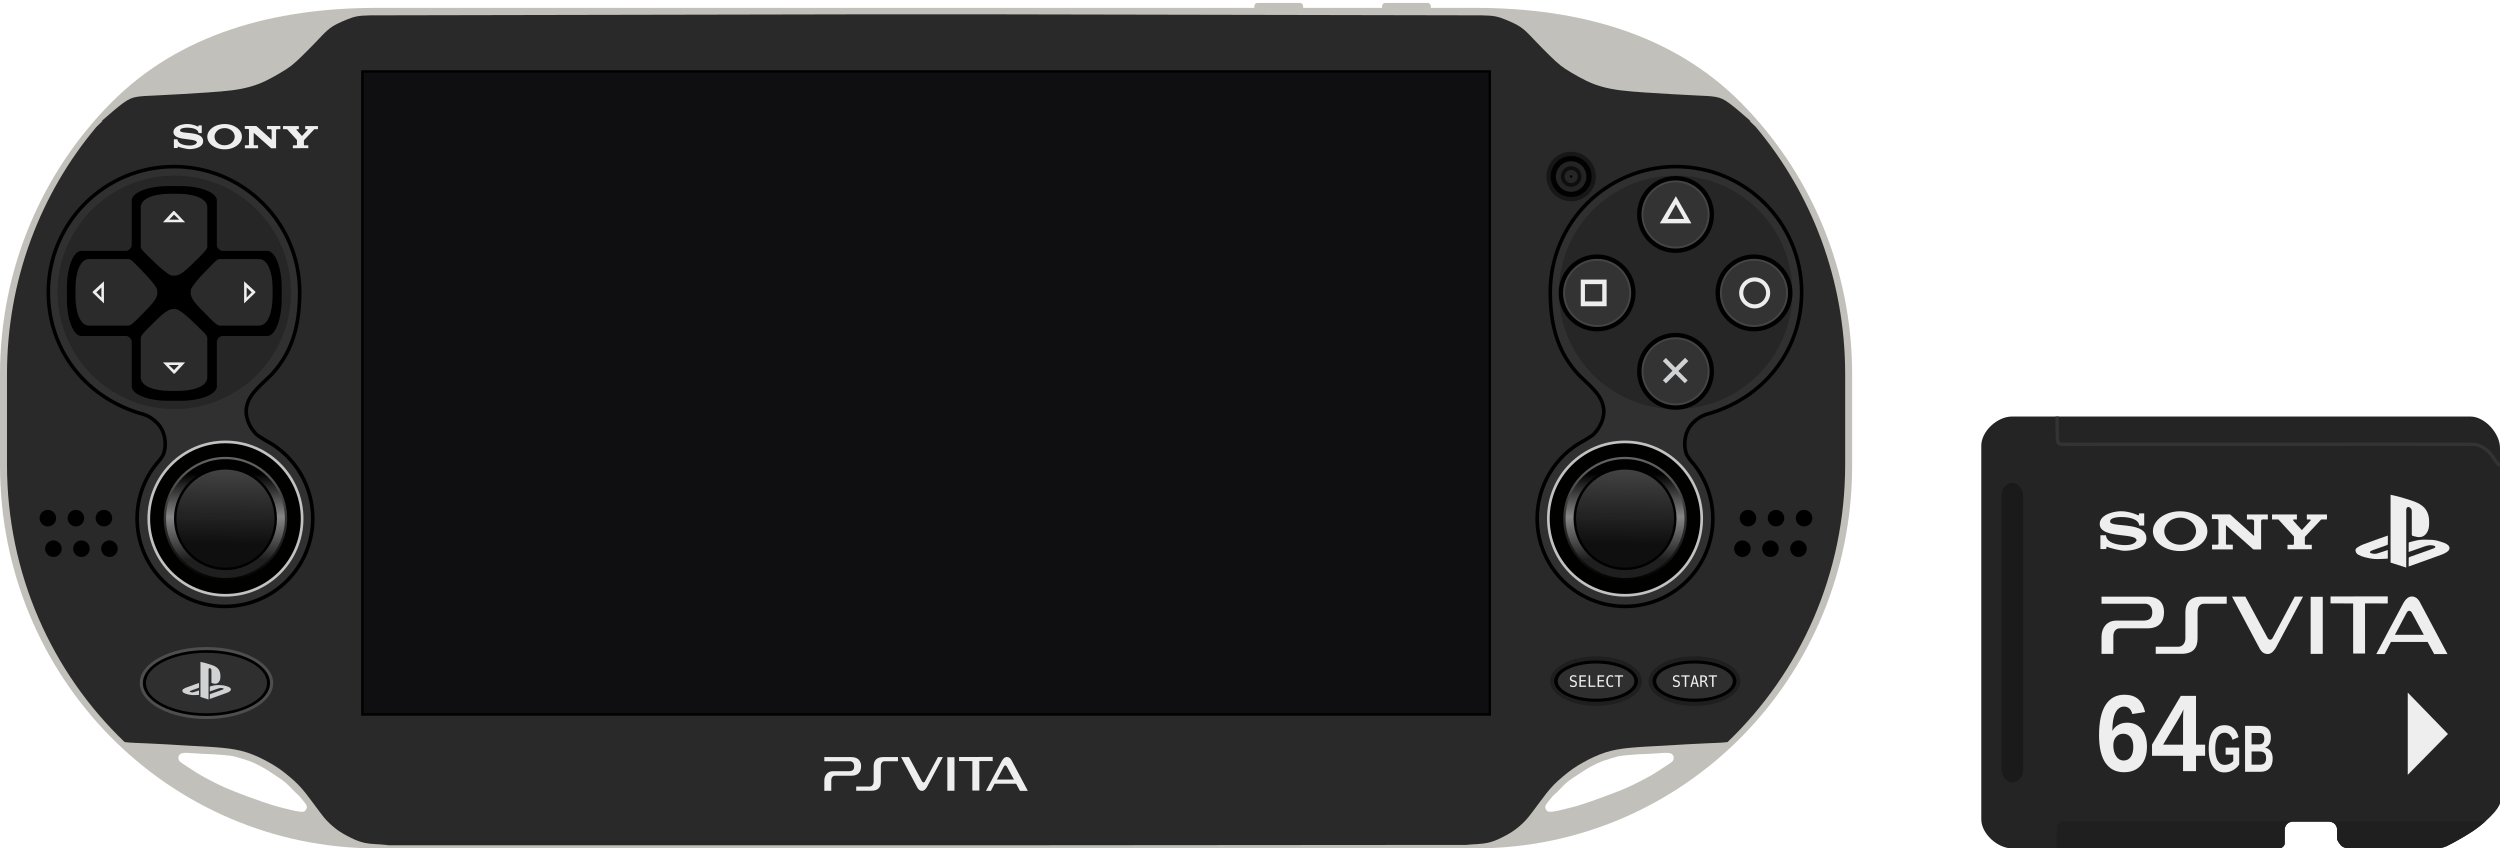 <?xml version="1.0" encoding="UTF-8" standalone="no"?>
<svg
   viewBox="0 0 942.961 320"
   height="320"
   width="942.961"
   xml:space="preserve"
   version="1.1"
   id="svg2"
   inkscape:version="1.1.2 (0a00cf5339, 2022-02-04)"
   sodipodi:docname="consolegame.svg"
   xmlns:inkscape="http://www.inkscape.org/namespaces/inkscape"
   xmlns:sodipodi="http://sodipodi.sourceforge.net/DTD/sodipodi-0.dtd"
   xmlns:xlink="http://www.w3.org/1999/xlink"
   xmlns="http://www.w3.org/2000/svg"
   xmlns:svg="http://www.w3.org/2000/svg"
   xmlns:rdf="http://www.w3.org/1999/02/22-rdf-syntax-ns#"
   xmlns:cc="http://creativecommons.org/ns#"
   xmlns:dc="http://purl.org/dc/elements/1.1/"><sodipodi:namedview
     pagecolor="#ffffff"
     bordercolor="#666666"
     borderopacity="1"
     objecttolerance="10"
     gridtolerance="10"
     guidetolerance="10"
     inkscape:pageopacity="0"
     inkscape:pageshadow="2"
     inkscape:window-width="3840"
     inkscape:window-height="2065"
     id="namedview646"
     showgrid="false"
     fit-margin-top="0"
     fit-margin-left="0"
     fit-margin-right="0"
     fit-margin-bottom="0"
     inkscape:zoom="1.4142136"
     inkscape:cx="517.24861"
     inkscape:cy="71.064231"
     inkscape:window-x="0"
     inkscape:window-y="0"
     inkscape:window-maximized="1"
     inkscape:current-layer="svg2"
     inkscape:pagecheckerboard="0"
     inkscape:snap-global="true"
     inkscape:snap-bbox="true" /><defs
     id="defs6"><inkscape:path-effect
       effect="bspline"
       id="path-effect299716"
       is_visible="true"
       lpeversion="1"
       weight="33.333"
       steps="2"
       helper_size="0"
       apply_no_weight="true"
       apply_with_weight="true"
       only_selected="false" /><linearGradient
       inkscape:collect="always"
       id="linearGradient180445"><stop
         style="stop-color:#7c7c7c;stop-opacity:1"
         offset="0"
         id="stop180441" /><stop
         style="stop-color:#000000;stop-opacity:1"
         offset="1"
         id="stop180443" /></linearGradient><linearGradient
       inkscape:collect="always"
       id="linearGradient178053"><stop
         style="stop-color:#010101;stop-opacity:1"
         offset="0"
         id="stop178049" /><stop
         style="stop-color:#868686;stop-opacity:1"
         offset="0.5"
         id="stop180055" /><stop
         style="stop-color:#1f1f1f;stop-opacity:1"
         offset="1"
         id="stop178051" /></linearGradient><linearGradient
       inkscape:collect="always"
       id="linearGradient175134"><stop
         style="stop-color:#484848;stop-opacity:1"
         offset="0"
         id="stop175130" /><stop
         style="stop-color:#0f0f0f;stop-opacity:0.996"
         offset="1"
         id="stop175132" /></linearGradient><inkscape:path-effect
       effect="bspline"
       id="path-effect13230"
       is_visible="true"
       lpeversion="1"
       weight="33.333"
       steps="2"
       helper_size="0"
       apply_no_weight="true"
       apply_with_weight="true"
       only_selected="false" /><inkscape:path-effect
       effect="bspline"
       id="path-effect12865"
       is_visible="true"
       lpeversion="1"
       weight="33.333"
       steps="2"
       helper_size="0"
       apply_no_weight="true"
       apply_with_weight="true"
       only_selected="false" /><inkscape:path-effect
       effect="bspline"
       id="path-effect12238"
       is_visible="true"
       lpeversion="1"
       weight="33.333"
       steps="2"
       helper_size="0"
       apply_no_weight="true"
       apply_with_weight="true"
       only_selected="false" /><clipPath
       id="clipPath16"
       clipPathUnits="userSpaceOnUse"><path
         id="path18"
         d="M 0,232.525 H 530.647 V 0 H 0 Z"
         inkscape:connector-curvature="0" /></clipPath><clipPath
       clipPathUnits="userSpaceOnUse"
       id="clipPath16-2"><path
         d="M 0,319.064 H 319.093 V 0 H 0 Z"
         id="path18-6"
         inkscape:connector-curvature="0" /></clipPath><inkscape:path-effect
       effect="bspline"
       id="path-effect12238-9"
       is_visible="true"
       lpeversion="1"
       weight="33.333"
       steps="2"
       helper_size="0"
       apply_no_weight="true"
       apply_with_weight="true"
       only_selected="false" /><inkscape:path-effect
       effect="bspline"
       id="path-effect12238-9-0"
       is_visible="true"
       lpeversion="1"
       weight="33.333"
       steps="2"
       helper_size="0"
       apply_no_weight="true"
       apply_with_weight="true"
       only_selected="false" /><inkscape:path-effect
       effect="bspline"
       id="path-effect12865-3"
       is_visible="true"
       lpeversion="1"
       weight="33.333"
       steps="2"
       helper_size="0"
       apply_no_weight="true"
       apply_with_weight="true"
       only_selected="false" /><inkscape:path-effect
       effect="bspline"
       id="path-effect12865-3-5"
       is_visible="true"
       lpeversion="1"
       weight="33.333"
       steps="2"
       helper_size="0"
       apply_no_weight="true"
       apply_with_weight="true"
       only_selected="false" /><inkscape:path-effect
       effect="bspline"
       id="path-effect13230-9"
       is_visible="true"
       lpeversion="1"
       weight="33.333"
       steps="2"
       helper_size="0"
       apply_no_weight="true"
       apply_with_weight="true"
       only_selected="false" /><inkscape:path-effect
       effect="bspline"
       id="path-effect13230-9-3"
       is_visible="true"
       lpeversion="1"
       weight="33.333"
       steps="2"
       helper_size="0"
       apply_no_weight="true"
       apply_with_weight="true"
       only_selected="false" /><inkscape:path-effect
       effect="bspline"
       id="path-effect13230-9-3-1"
       is_visible="true"
       lpeversion="1"
       weight="33.333"
       steps="2"
       helper_size="0"
       apply_no_weight="true"
       apply_with_weight="true"
       only_selected="false" /><linearGradient
       inkscape:collect="always"
       xlink:href="#linearGradient175134"
       id="linearGradient175136"
       x1="80.435"
       y1="155.38"
       x2="80.028"
       y2="183.508"
       gradientUnits="userSpaceOnUse"
       gradientTransform="matrix(1.099,0,0,1.099,-2.769,3.507)" /><linearGradient
       inkscape:collect="always"
       xlink:href="#linearGradient178053"
       id="linearGradient178055"
       x1="78.86"
       y1="161.258"
       x2="78.845"
       y2="187.145"
       gradientUnits="userSpaceOnUse"
       gradientTransform="matrix(1.248,0,0,1.248,-14.638,-22.46)" /><linearGradient
       inkscape:collect="always"
       xlink:href="#linearGradient180445"
       id="linearGradient180447"
       x1="80.723"
       y1="146.991"
       x2="80.694"
       y2="194.145"
       gradientUnits="userSpaceOnUse"
       gradientTransform="matrix(1.248,0,0,1.248,-14.638,-22.46)" /><linearGradient
       inkscape:collect="always"
       xlink:href="#linearGradient178053"
       id="linearGradient195269"
       gradientUnits="userSpaceOnUse"
       x1="78.86"
       y1="161.258"
       x2="78.845"
       y2="187.145"
       gradientTransform="matrix(1.248,0,0,1.248,513.261,-22.46)" /><linearGradient
       inkscape:collect="always"
       xlink:href="#linearGradient180445"
       id="linearGradient195271"
       gradientUnits="userSpaceOnUse"
       x1="80.723"
       y1="146.991"
       x2="80.694"
       y2="194.145"
       gradientTransform="matrix(1.248,0,0,1.248,513.261,-22.46)" /><linearGradient
       inkscape:collect="always"
       xlink:href="#linearGradient175134"
       id="linearGradient195273"
       gradientUnits="userSpaceOnUse"
       gradientTransform="matrix(1.099,0,0,1.099,525.13,3.507)"
       x1="80.435"
       y1="155.38"
       x2="80.028"
       y2="183.508" /></defs><g
     id="g365808"><rect
       style="fill:#c1c0ba;fill-opacity:1;stroke:none;stroke-width:1.36;stroke-linecap:square;stroke-miterlimit:4;stroke-dasharray:none;stop-color:#000000"
       id="rect90763"
       width="18.391"
       height="3.41"
       x="473.132"
       y="1.108"
       rx="1.176"
       ry="1.176" /><rect
       style="fill:#c1c0ba;fill-opacity:1;stroke:none;stroke-width:1.36;stroke-linecap:square;stroke-miterlimit:4;stroke-dasharray:none;stop-color:#000000"
       id="rect90763-1"
       width="18.391"
       height="3.41"
       x="521.301"
       y="1.108"
       rx="1.176"
       ry="1.176" /><path
       id="rect2272"
       style="fill:#c1c0ba;fill-opacity:1;stroke:none;stroke-width:0.985;stroke-linecap:square;stroke-miterlimit:4;stroke-dasharray:none;stop-color:#000000"
       d="m 142.259,2.968 c -39.191,0 -74.582,9.853 -100.261,35.713 C 16.036,64.827 0,101.12 0,141.355 v 34.178 C 0,255.567 63.447,320 142.259,320 h 188.686 7.586 21.539 7.586 188.686 c 78.812,0 142.259,-64.433 142.259,-144.467 v -34.178 c 0,-40.236 -16.036,-76.529 -41.998,-102.674 C 630.923,12.821 595.532,2.968 556.341,2.968 H 367.656 360.07 338.531 330.945 Z M 69.743,283.961 c 0.673,-0.022 1.575,0.03 2.74,0.112 1.165,0.082 2.593,0.194 3.949,0.26 1.356,0.067 2.638,0.09 3.79,0.148 1.153,0.059 6.84,0.466 8.01,0.791 1.17,0.325 3.511,0.974 5.385,1.64 1.874,0.666 3.282,1.349 4.505,2.001 1.223,0.651 2.257,1.271 3.337,1.967 1.08,0.695 2.203,1.464 3.047,2.023 0.844,0.558 1.411,0.906 2.118,1.438 0.708,0.533 1.558,1.251 2.352,2.03 0.795,0.779 1.533,1.619 2.123,2.208 0.591,0.588 1.033,0.924 1.431,1.305 0.398,0.381 0.751,0.805 1.126,1.268 0.375,0.463 0.771,0.968 1.148,1.448 0.377,0.48 0.736,0.935 0.87,1.363 0.135,0.428 0.047,0.829 -0.11,1.188 -0.157,0.359 -0.381,0.677 -0.695,0.854 -0.313,0.177 -0.717,0.214 -1.319,0.178 -0.601,-0.036 -1.402,-0.147 -2.369,-0.346 -0.968,-0.199 -2.104,-0.488 -3.349,-0.798 -1.246,-0.31 -2.601,-0.643 -4.044,-1.064 -1.443,-0.421 -2.972,-0.931 -4.61,-1.492 -1.638,-0.561 -3.384,-1.173 -5.314,-1.879 -1.93,-0.706 -4.042,-1.505 -5.897,-2.249 -1.855,-0.744 -3.45,-1.431 -5.17,-2.256 -1.72,-0.825 -3.564,-1.789 -4.978,-2.548 -1.413,-0.759 -2.396,-1.314 -3.466,-1.974 -1.071,-0.66 -2.229,-1.422 -3.24,-2.086 -1.01,-0.664 -1.872,-1.23 -2.462,-1.636 -0.59,-0.406 -0.907,-0.651 -1.104,-1.015 -0.198,-0.364 -0.274,-0.845 -0.251,-1.21 0.023,-0.364 0.146,-0.613 0.31,-0.835 0.164,-0.222 0.37,-0.419 0.695,-0.567 0.325,-0.148 0.768,-0.246 1.441,-0.268 z m 559.115,0 c 0.673,0.022 1.116,0.12 1.441,0.268 0.325,0.148 0.531,0.345 0.695,0.567 0.164,0.222 0.287,0.47 0.31,0.835 0.023,0.364 -0.053,0.846 -0.251,1.21 -0.198,0.364 -0.514,0.609 -1.104,1.015 -0.59,0.406 -1.452,0.971 -2.462,1.636 -1.01,0.664 -2.169,1.426 -3.24,2.086 -1.071,0.66 -2.053,1.215 -3.466,1.974 -1.413,0.759 -3.258,1.723 -4.978,2.548 -1.72,0.825 -3.316,1.513 -5.17,2.256 -1.855,0.744 -3.967,1.543 -5.897,2.249 -1.93,0.706 -3.676,1.318 -5.314,1.879 -1.638,0.561 -3.167,1.071 -4.61,1.492 -1.443,0.421 -2.799,0.753 -4.044,1.064 -1.246,0.31 -2.382,0.599 -3.349,0.798 -0.968,0.199 -1.768,0.309 -2.369,0.346 -0.601,0.036 -1.005,-3.5e-4 -1.319,-0.178 -0.313,-0.177 -0.538,-0.496 -0.695,-0.854 -0.157,-0.359 -0.244,-0.76 -0.11,-1.188 0.135,-0.428 0.493,-0.883 0.87,-1.363 0.377,-0.48 0.773,-0.985 1.148,-1.448 0.375,-0.463 0.728,-0.888 1.126,-1.268 0.398,-0.381 0.84,-0.716 1.431,-1.305 0.591,-0.588 1.329,-1.429 2.123,-2.208 0.795,-0.779 1.645,-1.497 2.352,-2.03 0.708,-0.533 1.274,-0.88 2.118,-1.438 0.844,-0.558 1.967,-1.327 3.047,-2.023 1.08,-0.695 2.115,-1.315 3.337,-1.967 1.223,-0.651 2.631,-1.335 4.505,-2.001 1.874,-0.666 4.214,-1.315 5.385,-1.64 1.17,-0.325 6.857,-0.732 8.01,-0.791 1.153,-0.059 2.435,-0.082 3.79,-0.148 1.356,-0.067 2.784,-0.179 3.949,-0.26 1.165,-0.082 2.067,-0.134 2.74,-0.112 z" /><path
       id="rect2272-7"
       style="fill:#292929;fill-opacity:1;stroke:none;stroke-width:0.979;stroke-linecap:square;stroke-miterlimit:4;stroke-dasharray:none;stop-color:#000000"
       d="m 139.653,5.792 c -2.326,0.041 -3.874,0.152 -5.202,0.417 -1.328,0.265 -2.436,0.686 -3.63,1.168 -1.194,0.482 -2.472,1.023 -3.681,1.636 -1.208,0.612 -2.345,1.293 -3.634,2.421 -1.289,1.127 -2.732,2.703 -4.361,4.407 -1.629,1.705 -3.446,3.54 -5.017,5.08 -1.571,1.54 -2.896,2.785 -4.129,3.761 -1.234,0.977 -2.377,1.685 -4.003,2.65 -1.625,0.964 -3.733,2.185 -5.733,3.147 -2.001,0.962 -3.893,1.665 -5.948,2.238 -2.055,0.573 -4.27,1.013 -6.911,1.35 -2.641,0.337 -5.707,0.571 -8.958,0.795 -3.251,0.224 -6.687,0.438 -10.097,0.636 -3.409,0.198 -6.792,0.382 -9.668,0.512 -2.876,0.13 -5.242,0.207 -7.079,0.519 -1.836,0.312 -3.141,0.861 -5.277,2.43 -2.136,1.57 -5.105,4.159 -8.073,6.75 l 0.546,-0.207 c -0.936,0.959 -1.559,1.48 -2.464,2.396 C 15.305,72.964 2.633,105.523 2.633,141.208 v 33.985 c 0,41.374 17.033,78.547 44.379,104.71 0.601,0.062 1.211,0.124 1.787,0.171 1.651,0.135 3.148,0.167 5.39,0.256 2.242,0.089 5.23,0.235 8.12,0.4 2.89,0.164 5.682,0.347 8.212,0.492 2.53,0.145 4.798,0.252 7.018,0.38 2.22,0.128 4.395,0.275 6.272,0.456 1.877,0.181 3.456,0.395 4.963,0.675 1.507,0.281 2.941,0.63 4.393,1.102 1.452,0.472 2.923,1.064 4.293,1.692 1.37,0.627 2.639,1.288 3.956,2.023 1.318,0.735 2.683,1.547 4.012,2.477 1.329,0.93 2.625,1.977 3.793,2.962 1.168,0.985 2.211,1.906 3.23,2.947 1.019,1.041 2.012,2.202 2.95,3.386 0.938,1.184 1.82,2.391 2.713,3.6 0.893,1.21 1.798,2.422 2.608,3.496 0.81,1.074 1.526,2.009 2.294,2.854 0.767,0.845 1.586,1.601 2.391,2.291 0.805,0.691 1.595,1.318 2.45,1.899 0.855,0.581 1.775,1.115 2.75,1.643 0.975,0.527 2.004,1.045 2.935,1.463 0.93,0.417 1.761,0.735 2.647,1.002 0.886,0.267 1.827,0.486 3.186,0.641 1.359,0.155 3.136,0.245 4.025,0.29 0.888,0.045 0.889,0.046 2.138,0.185 0.272,0.03 0.808,0.104 1.177,0.146 h 182.234 40.708 c 0,0 183.139,-0.116 183.411,-0.146 1.249,-0.139 1.25,-0.14 2.138,-0.185 0.888,-0.045 2.665,-0.135 4.025,-0.29 1.359,-0.155 2.3,-0.374 3.186,-0.641 0.886,-0.267 1.717,-0.585 2.647,-1.002 0.93,-0.417 1.96,-0.935 2.935,-1.463 0.975,-0.527 1.895,-1.062 2.75,-1.643 0.855,-0.581 1.645,-1.208 2.45,-1.899 0.805,-0.691 1.624,-1.446 2.391,-2.291 0.767,-0.845 1.483,-1.781 2.294,-2.854 0.81,-1.074 1.715,-2.286 2.608,-3.496 0.893,-1.21 1.775,-2.416 2.713,-3.6 0.938,-1.184 1.931,-2.345 2.95,-3.386 1.019,-1.041 2.061,-1.962 3.23,-2.947 1.168,-0.985 2.463,-2.032 3.793,-2.962 1.329,-0.93 2.695,-1.741 4.012,-2.477 1.318,-0.735 2.586,-1.396 3.956,-2.023 1.37,-0.627 2.841,-1.22 4.293,-1.692 1.452,-0.472 2.885,-0.821 4.393,-1.102 1.507,-0.281 3.086,-0.494 4.963,-0.675 1.877,-0.181 4.052,-0.328 6.272,-0.456 2.22,-0.128 4.488,-0.235 7.018,-0.38 2.53,-0.145 5.322,-0.328 8.212,-0.492 2.89,-0.164 5.878,-0.311 8.12,-0.4 2.242,-0.089 3.739,-0.121 5.39,-0.256 0.575,-0.047 1.186,-0.108 1.787,-0.171 27.346,-26.163 44.379,-63.336 44.379,-104.71 v -33.985 c 0,-35.685 -12.673,-68.244 -33.702,-93.312 -0.905,-0.916 -1.528,-1.437 -2.464,-2.396 l 0.546,0.207 c -2.968,-2.591 -5.937,-5.18 -8.073,-6.75 -2.136,-1.57 -3.441,-2.118 -5.277,-2.43 -1.836,-0.312 -4.203,-0.389 -7.079,-0.519 -2.876,-0.13 -6.258,-0.314 -9.668,-0.512 -3.409,-0.198 -6.846,-0.413 -10.097,-0.636 -3.251,-0.224 -6.318,-0.458 -8.958,-0.795 -2.641,-0.337 -4.856,-0.778 -6.911,-1.35 -2.055,-0.573 -3.947,-1.275 -5.948,-2.238 -2.001,-0.962 -4.108,-2.183 -5.733,-3.147 -1.625,-0.964 -2.769,-1.673 -4.003,-2.65 -1.234,-0.977 -2.558,-2.221 -4.129,-3.761 -1.571,-1.54 -3.387,-3.375 -5.017,-5.08 -1.629,-1.705 -3.072,-3.28 -4.361,-4.407 -1.289,-1.127 -2.426,-1.808 -3.634,-2.421 -1.208,-0.612 -2.487,-1.154 -3.681,-1.636 -1.194,-0.482 -2.302,-0.902 -3.63,-1.168 -1.328,-0.265 -2.876,-0.376 -5.202,-0.417 C 557.938,5.774 369.654,5.399 369.654,5.399 H 328.946 c 0,0 -188.284,0.375 -189.293,0.392 z"
       sodipodi:nodetypes="ssssssssssssssssscccssccssssssssssssssssssssssssccccsssssssssssssssssssssssscsscccsssssssssssssssssccs" /><path
       id="path8313-9-3"
       style="fill:#303030;fill-opacity:1;stroke:#000000;stroke-width:1.36;stroke-linecap:square;stroke-miterlimit:4;stroke-dasharray:none;stroke-opacity:1;stop-color:#000000"
       d="m 632.147,62.842 c 26.183,-3.69e-4 47.408,21.224 47.409,47.407 -0.057,22.116 -14.497,40.106 -35.741,45.982 -0.893,0.247 -1.894,0.692 -2.714,1.213 -4.24,2.692 -5.635,6.177 -5.644,10.223 0.019,1.288 0.265,2.571 0.734,3.825 0.134,0.358 1.177,1.868 1.471,2.194 5.447,6.045 8.378,13.733 8.406,21.901 4.6e-4,18.301 -14.836,33.137 -33.137,33.137 -18.3,-8.8e-4 -33.135,-14.837 -33.134,-33.137 0.003,-12.337 6.779,-23.631 17.57,-29.335 0.709,-0.375 3.343,-1.999 3.823,-2.521 2.438,-2.645 3.743,-5.636 3.768,-8.691 -0.326,-5.54 -4.004,-8.372 -9.507,-13.672 -7.73,-8.338 -10.672,-18.199 -10.713,-31.119 9.7e-4,-26.183 21.227,-47.407 47.409,-47.407 z"
       sodipodi:nodetypes="ccsscsscccsscccc" /><path
       id="path8313-9"
       style="fill:#303030;fill-opacity:1;stroke:#000000;stroke-width:1.36;stroke-linecap:square;stroke-miterlimit:4;stroke-dasharray:none;stroke-opacity:1;stop-color:#000000"
       d="m 65.63,62.842 c -26.183,-3.69e-4 -47.408,21.224 -47.409,47.407 0.057,22.116 14.497,40.106 35.741,45.982 0.893,0.247 1.894,0.692 2.714,1.213 4.24,2.692 5.635,6.177 5.644,10.223 -0.019,1.288 -0.265,2.571 -0.734,3.825 -0.134,0.358 -1.177,1.868 -1.471,2.194 -5.447,6.045 -8.378,13.733 -8.406,21.901 -4.59e-4,18.301 14.836,33.137 33.137,33.137 18.3,-8.8e-4 33.135,-14.837 33.134,-33.137 -0.003,-12.337 -6.779,-23.631 -17.57,-29.335 -0.709,-0.375 -3.343,-1.999 -3.823,-2.521 -2.438,-2.645 -3.743,-5.636 -3.768,-8.691 0.326,-5.54 4.004,-8.372 9.507,-13.672 7.73,-8.338 10.672,-18.199 10.713,-31.119 C 113.038,84.066 91.813,62.841 65.63,62.842 Z"
       sodipodi:nodetypes="ccsscsscccsscccc" /><circle
       style="fill:#262626;fill-opacity:1;stroke:none;stroke-width:1.109;stroke-linecap:square;stroke-miterlimit:4;stroke-dasharray:none;stroke-opacity:1;stop-color:#000000"
       id="path50827-6"
       cx="-632.031"
       cy="110.26"
       r="44.03"
       transform="scale(-1,1)" /><path
       d="m 383.271,295.616 -8.13,-0.002 -1.403,2.687 h -1.849 c 0,0 5.761,-10.907 5.991,-11.28 0.229,-0.373 0.887,-1.55 1.947,-1.492 1.061,0.057 1.504,0.865 1.705,1.209 0.2,0.344 6.15,11.564 6.15,11.564 h -2.96 z m -3.476,-6.462 c -0.257,-0.516 -0.841,-0.643 -1.156,-0.041 -0.131,0.248 -2.617,4.918 -2.617,4.918 l 6.409,5.6e-4 z m -10.41,-2.09 0.01,11.123 h -2.644 v -11.111 l -5.019,-0.008 v -1.545 l 12.701,-0.009 -0.007,1.563 z m -12.061,-1.471 h 2.688 v 12.666 h -2.688 z m -9.611,12.705 c -1.059,-0.057 -1.501,-0.863 -1.701,-1.206 -0.2,-0.343 -6.138,-11.542 -6.138,-11.542 h 2.954 l 4.917,9.129 c 0.256,0.515 0.839,0.642 1.154,0.041 0.257,-0.486 4.892,-9.17 4.892,-9.17 h 1.845 c 0,0 -5.751,10.886 -5.98,11.258 -0.229,0.372 -0.885,1.547 -1.944,1.489 z m -15.48,-9.289 v 5.798 c 0,2.12 -0.954,3.443 -3.6,3.443 h -5.683 v -1.568 h 4.958 c 1.015,0 1.621,-0.824 1.621,-1.875 v -5.799 c 0,-1.848 0.898,-3.443 3.525,-3.443 h 5.644 v 1.568 h -4.883 c -1.319,-0.057 -1.582,1.023 -1.582,1.875 z m -11.156,3.588 h -6.082 c -0.834,0 -1.45,0.634 -1.45,1.721 v 3.95 h -2.625 v -3.805 c 0,-2.138 1.341,-3.579 3.243,-3.579 h 6.152 c 1.509,-0.057 1.868,-0.806 1.868,-1.893 0,-0.834 -0.417,-1.971 -1.868,-1.857 h -9.396 v -1.568 h 10.157 c 2.664,0 3.715,1.54 3.715,3.425 0,2.138 -1.051,3.606 -3.715,3.606 z"
       id="path4"
       inkscape:connector-curvature="0"
       style="clip-rule:evenodd;fill:#eeeeee;fill-opacity:1;fill-rule:evenodd;stroke-width:0.111"
       sodipodi:nodetypes="cccccscccccccccccccccccccccccsccccccccssssccsssscccssssccsscscccsss" /><rect
       style="fill:#0f0f12;fill-opacity:1;stroke:#010101;stroke-width:0.959;stroke-linecap:square;stroke-miterlimit:4;stroke-dasharray:none;stroke-opacity:1;stop-color:#000000"
       id="rect3586"
       width="425.203"
       height="242.513"
       x="136.699"
       y="26.963"
       rx="0"
       ry="0" /><g
       id="g1240-7"
       transform="matrix(1.429,0,0,-1.429,-112.563,282.063)"
       style="fill:#eeeeee;fill-opacity:1"><g
         transform="translate(131.151,164.293)"
         id="g46"
         style="fill:#eeeeee;fill-opacity:1"><path
           inkscape:connector-curvature="0"
           id="path48"
           style="fill:#eeeeee;fill-opacity:1;fill-rule:evenodd;stroke:none"
           d="M 0,0 H 0.871 V -2.036 H 0.029 c -0.004,0.031 -0.007,0.06 -0.011,0.09 -0.036,0.244 -0.148,0.448 -0.325,0.617 -0.196,0.188 -0.432,0.312 -0.683,0.41 -0.287,0.111 -0.584,0.183 -0.887,0.231 -0.415,0.068 -0.833,0.095 -1.255,0.082 -0.332,-0.01 -0.661,-0.039 -0.985,-0.12 -0.133,-0.033 -0.261,-0.076 -0.384,-0.138 -0.088,-0.047 -0.169,-0.102 -0.235,-0.177 -0.076,-0.085 -0.12,-0.186 -0.126,-0.3 -0.005,-0.094 0.029,-0.171 0.097,-0.233 0.062,-0.055 0.132,-0.092 0.208,-0.122 0.167,-0.07 0.343,-0.105 0.521,-0.136 0.349,-0.06 0.703,-0.092 1.056,-0.127 0.565,-0.055 1.128,-0.107 1.687,-0.206 0.433,-0.076 0.857,-0.177 1.264,-0.346 0.256,-0.107 0.498,-0.24 0.71,-0.423 C 1.049,-3.254 1.228,-3.66 1.238,-4.146 1.247,-4.65 1.05,-5.063 0.671,-5.392 0.427,-5.604 0.145,-5.753 -0.155,-5.873 -0.514,-6.015 -0.888,-6.108 -1.267,-6.172 -1.64,-6.235 -2.016,-6.273 -2.396,-6.273 c -0.202,-0.001 -0.404,0.026 -0.605,0.059 -0.667,0.112 -1.326,0.269 -1.975,0.466 -0.085,0.025 -0.169,0.055 -0.248,0.101 -0.075,0.044 -0.164,0.04 -0.258,0.041 -0.006,-0.122 0,-0.242 -0.004,-0.361 -0.05,-0.018 -0.855,-0.024 -0.994,-0.011 -0.014,0.048 -0.019,2.193 -0.006,2.306 0.049,0.014 0.822,0.019 0.943,0.005 0.003,-0.029 0.007,-0.06 0.01,-0.092 0.033,-0.306 0.176,-0.554 0.397,-0.761 0.219,-0.204 0.478,-0.343 0.754,-0.453 0.314,-0.126 0.64,-0.207 0.973,-0.261 0.441,-0.073 0.888,-0.1 1.337,-0.083 0.336,0.014 0.669,0.064 0.984,0.191 0.177,0.07 0.337,0.162 0.474,0.292 0.075,0.069 0.137,0.149 0.187,0.24 0.019,0.036 0.023,0.072 0.016,0.112 -0.02,0.118 -0.084,0.208 -0.172,0.283 -0.091,0.075 -0.193,0.127 -0.301,0.17 -0.213,0.084 -0.435,0.134 -0.66,0.175 -0.376,0.069 -0.755,0.113 -1.137,0.156 -0.518,0.059 -1.039,0.116 -1.554,0.208 -0.421,0.074 -0.839,0.168 -1.24,0.332 -0.241,0.097 -0.469,0.221 -0.668,0.394 -0.255,0.225 -0.408,0.504 -0.443,0.843 -0.037,0.377 0.054,0.723 0.279,1.029 0.177,0.242 0.405,0.428 0.659,0.582 0.356,0.215 0.742,0.361 1.141,0.467 0.522,0.138 1.053,0.213 1.593,0.207 0.357,-0.004 0.711,-0.05 1.062,-0.12 0.473,-0.095 0.935,-0.23 1.381,-0.415 0.093,-0.038 0.181,-0.091 0.275,-0.131 0.03,-0.014 0.071,-0.022 0.105,-0.019 0.07,0.005 0.089,0.03 0.089,0.102 C 0,-0.149 0,-0.077 0,0" /></g><path
         inkscape:connector-curvature="0"
         id="path52"
         style="fill:#eeeeee;fill-opacity:1;fill-rule:evenodd;stroke:none"
         d="m 145.741,162.334 v -0.092 c 0,-0.995 -0.001,-1.99 0,-2.987 0,-0.039 0.003,-0.079 0.007,-0.117 0.007,-0.053 0.04,-0.083 0.092,-0.088 0.046,-0.006 0.09,-0.007 0.137,-0.009 h 0.845 0.072 c 0.016,-0.055 0.02,-0.7 0.005,-0.794 h -3.487 c -0.015,0.046 -0.022,0.665 -0.007,0.792 0.023,0 0.048,0.002 0.07,0.002 0.262,0 0.524,0 0.784,0.002 0.033,0 0.069,0 0.101,0.009 0.076,0.018 0.117,0.071 0.123,0.148 0.002,0.022 10e-4,0.041 10e-4,0.063 v 3.845 c 0,0.167 -0.032,0.204 -0.198,0.227 -0.031,0.006 -0.065,0.008 -0.097,0.008 h -0.725 -0.08 v 0.775 c 0.025,0.001 0.047,0.004 0.07,0.004 h 2.927 c 0.047,0 0.08,-0.019 0.114,-0.048 0.725,-0.655 1.452,-1.308 2.178,-1.964 0.575,-0.517 1.151,-1.037 1.724,-1.555 0.02,-0.017 0.038,-0.032 0.057,-0.047 0.004,10e-4 0.01,0.004 0.014,0.005 v 0.082 2.364 c 0,0.187 -0.101,0.299 -0.291,0.318 -0.029,0.003 -0.059,0.003 -0.088,0.003 h -0.746 -0.076 c -0.014,0.055 -0.018,0.74 -0.005,0.837 h 3.509 c 0.015,-0.047 0.021,-0.705 0.007,-0.831 -0.019,-0.002 -0.037,-0.006 -0.058,-0.006 -0.252,0 -0.502,0.001 -0.754,0.001 -0.023,0 -0.045,-0.001 -0.069,-0.002 -0.149,-0.011 -0.236,-0.096 -0.249,-0.246 -0.004,-0.047 -0.004,-0.093 -0.004,-0.139 v -4.556 -0.092 c -0.029,-0.001 -0.049,-0.004 -0.069,-0.004 -0.39,0 -0.779,0.001 -1.169,-10e-4 -0.043,0 -0.073,0.013 -0.104,0.041 -1.5,1.333 -2.999,2.666 -4.497,3.997 -0.017,0.017 -0.035,0.03 -0.064,0.055" /><g
         transform="translate(137.995,159.037)"
         id="g54"
         style="fill:#eeeeee;fill-opacity:1"><path
           inkscape:connector-curvature="0"
           id="path56"
           style="fill:#eeeeee;fill-opacity:1;fill-rule:evenodd;stroke:none"
           d="M 0,0 C 0.427,-0.001 0.785,0.062 1.122,0.187 1.612,0.371 2.03,0.658 2.336,1.091 2.744,1.671 2.842,2.303 2.595,2.973 2.421,3.444 2.104,3.806 1.684,4.071 0.869,4.586 -0.004,4.676 -0.916,4.385 -1.42,4.224 -1.847,3.938 -2.167,3.512 -2.6,2.939 -2.721,2.306 -2.487,1.62 -2.333,1.161 -2.034,0.805 -1.643,0.527 -1.133,0.166 -0.561,0.006 0,0 m 0.061,-1.063 c -0.187,0.005 -0.375,0.002 -0.559,0.02 -0.972,0.089 -1.872,0.376 -2.67,0.951 -0.419,0.302 -0.768,0.668 -1.017,1.123 -0.222,0.408 -0.336,0.843 -0.324,1.307 0.012,0.464 0.15,0.892 0.39,1.289 0.242,0.398 0.564,0.727 0.939,1.002 0.51,0.372 1.075,0.623 1.683,0.784 0.608,0.164 1.227,0.223 1.854,0.193 C 1.126,5.57 1.862,5.402 2.559,5.071 3.05,4.838 3.49,4.535 3.858,4.135 4.183,3.783 4.427,3.381 4.55,2.914 4.715,2.284 4.641,1.68 4.347,1.103 4.104,0.626 3.749,0.246 3.323,-0.069 2.803,-0.457 2.219,-0.715 1.593,-0.879 1.235,-0.973 0.871,-1.031 0.503,-1.054 0.355,-1.064 0.208,-1.057 0.061,-1.057 Z" /></g><g
         transform="translate(157.655,164.115)"
         id="g58"
         style="fill:#eeeeee;fill-opacity:1"><path
           inkscape:connector-curvature="0"
           id="path60"
           style="fill:#eeeeee;fill-opacity:1;fill-rule:evenodd;stroke:none"
           d="m 0,0 v -0.831 c -0.025,-0.001 -0.044,-0.005 -0.064,-0.005 -0.143,0 -0.288,-0.004 -0.43,0.002 -0.144,0.006 -0.161,-0.081 -0.114,-0.181 0.016,-0.035 0.041,-0.067 0.066,-0.096 0.149,-0.168 0.294,-0.339 0.443,-0.503 0.295,-0.322 0.592,-0.641 0.887,-0.959 0.014,-0.015 0.023,-0.032 0.038,-0.05 0.027,0.027 0.044,0.044 0.059,0.062 0.448,0.491 0.896,0.982 1.344,1.471 0.022,0.027 0.047,0.05 0.07,0.077 0.045,0.059 0.034,0.12 -0.033,0.156 -0.029,0.014 -0.065,0.021 -0.098,0.021 -0.146,0.001 -0.291,0 -0.436,0 -0.023,0 -0.045,0.004 -0.07,0.007 v 0.825 C 1.72,0.01 4.853,0.017 5.037,0.003 5.051,-0.045 5.056,-0.755 5.038,-0.835 H 4.965 c -0.274,0 -0.547,0 -0.822,0.001 C 4.1,-0.834 4.07,-0.846 4.041,-0.876 3.152,-1.826 2.262,-2.775 1.373,-3.723 1.345,-3.75 1.333,-3.779 1.334,-3.819 c 10e-4,-0.367 0,-0.733 0,-1.1 0,-0.021 10e-4,-0.042 0.004,-0.062 0.008,-0.057 0.043,-0.091 0.098,-0.104 0.033,-0.006 0.068,-0.002 0.102,-0.002 0.316,-0.002 0.633,-0.002 0.947,-0.002 0.004,0 0.01,-0.002 0.014,-0.004 0.013,-0.048 0.019,-0.648 0.005,-0.741 -0.049,-0.015 -3.956,-0.021 -4.082,-0.007 -0.014,0.047 -0.02,0.649 -0.005,0.75 0.024,0.001 0.047,0.004 0.071,0.004 h 0.788 c 0.026,0 0.051,0 0.077,10e-4 0.093,0.007 0.142,0.058 0.146,0.15 0.002,0.011 0,0.024 0,0.035 0,0.38 0,0.761 0.002,1.141 0.001,0.047 -0.014,0.081 -0.044,0.116 -0.796,0.869 -1.587,1.737 -2.379,2.605 -0.05,0.055 -0.101,0.108 -0.148,0.164 -0.027,0.032 -0.057,0.041 -0.096,0.041 -0.312,-0.001 -0.622,-0.001 -0.935,-0.001 h -0.077 v 0.83 C -4.13,0.009 -0.098,0.015 0,0" /></g></g><circle
       style="fill:#000000;fill-opacity:1;stroke:none;stroke-width:1.629;stroke-linecap:square;stroke-miterlimit:4;stroke-dasharray:none;stroke-opacity:1;stop-color:#000000"
       id="path10386"
       cx="631.995"
       cy="80.899"
       r="14.507" /><circle
       style="fill:#454545;fill-opacity:1;stroke:none;stroke-width:1.443;stroke-linecap:square;stroke-miterlimit:4;stroke-dasharray:none;stroke-opacity:1;stop-color:#000000"
       id="path10386-5"
       cx="631.995"
       cy="80.899"
       r="12.851" /><circle
       style="fill:#333333;fill-opacity:1;stroke:none;stroke-width:1.362;stroke-linecap:square;stroke-miterlimit:4;stroke-dasharray:none;stroke-opacity:1;stop-color:#000000"
       id="path10386-5-6"
       cx="631.995"
       cy="80.899"
       r="12.13" /><g
       transform="matrix(1.114,0,0,-1.114,632.12,77.045)"
       id="g182-2"
       style="fill:#eeeeee;fill-opacity:1"><path
         id="path184-9"
         style="fill:#eeeeee;fill-opacity:1;fill-rule:nonzero;stroke:none"
         d="M 0,0 2.803,-4.978 H -2.803 Z M 0,2.727 -5.454,-6.457 H 5.229 Z"
         inkscape:connector-curvature="0" /></g><circle
       style="fill:#000000;fill-opacity:1;stroke:none;stroke-width:1.629;stroke-linecap:square;stroke-miterlimit:4;stroke-dasharray:none;stroke-opacity:1;stop-color:#000000"
       id="path10386-1"
       cx="631.995"
       cy="140.061"
       r="14.507" /><circle
       style="fill:#454545;fill-opacity:1;stroke:none;stroke-width:1.443;stroke-linecap:square;stroke-miterlimit:4;stroke-dasharray:none;stroke-opacity:1;stop-color:#000000"
       id="path10386-5-266-8"
       cx="631.995"
       cy="140.061"
       r="12.851" /><circle
       style="fill:#333333;fill-opacity:1;stroke:none;stroke-width:1.362;stroke-linecap:square;stroke-miterlimit:4;stroke-dasharray:none;stroke-opacity:1;stop-color:#000000"
       id="path10386-5-6-4-7"
       cx="631.995"
       cy="140.061"
       r="12.13" /><g
       transform="matrix(1.123,0,0,-1.123,631.908,138.638)"
       id="g188-3"
       style="fill:#d0d2d3;fill-opacity:1"><path
         id="path190-6"
         style="fill:#d0d2d3;fill-opacity:1;fill-rule:nonzero;stroke:none"
         d="m 0,0 3.272,3.272 1.091,-1.09 -3.348,-3.349 3.136,-3.136 -0.969,-0.969 -3.137,3.136 -3.181,-3.182 -1.045,1.046 3.215,3.215 -3.242,3.242 1.042,1.042 z"
         inkscape:connector-curvature="0" /></g><circle
       style="fill:#000000;fill-opacity:1;stroke:none;stroke-width:1.629;stroke-linecap:square;stroke-miterlimit:4;stroke-dasharray:none;stroke-opacity:1;stop-color:#000000"
       id="path10386-6"
       cx="110.48"
       cy="-661.576"
       r="14.507"
       transform="rotate(90)" /><circle
       style="fill:#000000;fill-opacity:1;stroke:none;stroke-width:1.629;stroke-linecap:square;stroke-miterlimit:4;stroke-dasharray:none;stroke-opacity:1;stop-color:#000000"
       id="path10386-1-9"
       cx="110.48"
       cy="-602.414"
       r="14.507"
       transform="rotate(90)" /><circle
       style="fill:#454545;fill-opacity:1;stroke:none;stroke-width:1.443;stroke-linecap:square;stroke-miterlimit:4;stroke-dasharray:none;stroke-opacity:1;stop-color:#000000"
       id="path10386-5-266"
       cx="602.414"
       cy="110.48"
       r="12.851" /><circle
       style="fill:#333333;fill-opacity:1;stroke:none;stroke-width:1.362;stroke-linecap:square;stroke-miterlimit:4;stroke-dasharray:none;stroke-opacity:1;stop-color:#000000"
       id="path10386-5-6-4"
       cx="602.414"
       cy="110.48"
       r="12.13" /><path
       id="path186-7"
       style="fill:#ededed;fill-opacity:1;fill-rule:nonzero;stroke:none;stroke-width:1.11"
       d="m 604.343,113.694 h -6.527 v -6.527 h 6.527 z m -8.11,1.816 h 9.757 v -10.06 h -9.757 z"
       inkscape:connector-curvature="0" /><circle
       style="fill:#454545;fill-opacity:1;stroke:none;stroke-width:1.443;stroke-linecap:square;stroke-miterlimit:4;stroke-dasharray:none;stroke-opacity:1;stop-color:#000000"
       id="path10386-5-266-5"
       cx="661.576"
       cy="110.48"
       r="12.851" /><circle
       style="fill:#333333;fill-opacity:1;stroke:none;stroke-width:1.362;stroke-linecap:square;stroke-miterlimit:4;stroke-dasharray:none;stroke-opacity:1;stop-color:#000000"
       id="path10386-5-6-4-0"
       cx="661.576"
       cy="110.48"
       r="12.13" /><g
       transform="matrix(1.054,0,0,-1.054,661.832,114.79)"
       id="g178-5"
       style="fill:#ededed;fill-opacity:1"><path
         id="path180-9"
         style="fill:#ededed;fill-opacity:1;fill-rule:nonzero;stroke:none"
         d="m 0,0 c -2.258,0 -4.087,1.833 -4.087,4.091 0,2.257 1.829,4.09 4.087,4.09 2.262,0 4.094,-1.833 4.094,-4.09 C 4.094,1.833 2.262,0 0,0 m 0,9.635 c -3.062,0 -5.541,-2.483 -5.541,-5.544 0,-3.062 2.479,-5.545 5.541,-5.545 3.065,0 5.549,2.483 5.549,5.545 0,3.061 -2.484,5.544 -5.549,5.544"
         inkscape:connector-curvature="0" /></g><circle
       style="fill:#c2c2c2;fill-opacity:1;stroke:none;stroke-width:1.185;stroke-linecap:square;stroke-miterlimit:4;stroke-dasharray:none;stroke-opacity:1;stop-color:#000000"
       id="path20778-27-9"
       cx="85.038"
       cy="195.607"
       r="29.428" /><circle
       style="fill:#010100;fill-opacity:1;stroke:none;stroke-width:1.144;stroke-linecap:square;stroke-miterlimit:4;stroke-dasharray:none;stroke-opacity:1;stop-color:#000000"
       id="path20778-27"
       cx="85.038"
       cy="195.607"
       r="28.414" /><circle
       style="fill:url(#linearGradient178055);fill-opacity:1;stroke:url(#linearGradient180447);stroke-width:0.871;stroke-linecap:square;stroke-miterlimit:4;stroke-dasharray:none;stroke-opacity:1;stop-color:#000000"
       id="path20778-2-22"
       cx="85.038"
       cy="195.607"
       r="22.852" /><circle
       style="fill:url(#linearGradient175136);fill-opacity:1;stroke:#010101;stroke-width:0.93;stroke-linecap:square;stroke-miterlimit:4;stroke-dasharray:none;stroke-opacity:1;stop-color:#000000"
       id="path20778-2-2-6"
       cx="85.038"
       cy="195.607"
       r="18.956" /><circle
       style="fill:#c2c2c2;fill-opacity:1;stroke:none;stroke-width:1.185;stroke-linecap:square;stroke-miterlimit:4;stroke-dasharray:none;stroke-opacity:1;stop-color:#000000"
       id="path20778-27-9-2"
       cx="612.937"
       cy="195.607"
       r="29.428" /><circle
       style="fill:#010100;fill-opacity:1;stroke:none;stroke-width:1.144;stroke-linecap:square;stroke-miterlimit:4;stroke-dasharray:none;stroke-opacity:1;stop-color:#000000"
       id="path20778-27-5"
       cx="612.937"
       cy="195.607"
       r="28.414" /><circle
       style="fill:url(#linearGradient195269);fill-opacity:1;stroke:url(#linearGradient195271);stroke-width:0.871;stroke-linecap:square;stroke-miterlimit:4;stroke-dasharray:none;stroke-opacity:1;stop-color:#000000"
       id="path20778-2-22-4"
       cx="612.937"
       cy="195.607"
       r="22.852" /><circle
       style="fill:url(#linearGradient195273);fill-opacity:1;stroke:#010101;stroke-width:0.93;stroke-linecap:square;stroke-miterlimit:4;stroke-dasharray:none;stroke-opacity:1;stop-color:#000000"
       id="path20778-2-2-6-7"
       cx="612.937"
       cy="195.607"
       r="18.956" /><ellipse
       style="fill:#4e4e4e;fill-opacity:1;stroke:none;stroke-width:1.111;stroke-linecap:square;stroke-miterlimit:4;stroke-dasharray:none;stroke-opacity:1;stop-color:#000000"
       id="path29542-8"
       cx="77.874"
       cy="257.63"
       rx="25.166"
       ry="13.577" /><ellipse
       style="fill:#000000;fill-opacity:1;stroke:none;stroke-width:1.037;stroke-linecap:square;stroke-miterlimit:4;stroke-dasharray:none;stroke-opacity:1;stop-color:#000000"
       id="path29542-6-7"
       cx="77.874"
       cy="257.63"
       rx="23.981"
       ry="12.419" /><ellipse
       style="fill:#2f2f2f;fill-opacity:1;stroke:none;stroke-width:0.97;stroke-linecap:square;stroke-miterlimit:4;stroke-dasharray:none;stroke-opacity:1;stop-color:#000000"
       id="path29542-6-8-1"
       cx="77.874"
       cy="257.63"
       rx="22.832"
       ry="11.4" /><circle
       style="fill:#000000;fill-opacity:1;stroke:none;stroke-width:0.494;stroke-linecap:square;stroke-miterlimit:4;stroke-dasharray:none;stroke-opacity:1;stop-color:#000000"
       id="path32340"
       cx="659.311"
       cy="195.436"
       r="3.123" /><circle
       style="fill:#000000;fill-opacity:1;stroke:none;stroke-width:0.494;stroke-linecap:square;stroke-miterlimit:4;stroke-dasharray:none;stroke-opacity:1;stop-color:#000000"
       id="path32340-0"
       cx="669.883"
       cy="195.436"
       r="3.123" /><circle
       style="fill:#000000;fill-opacity:1;stroke:none;stroke-width:0.494;stroke-linecap:square;stroke-miterlimit:4;stroke-dasharray:none;stroke-opacity:1;stop-color:#000000"
       id="path32340-0-6"
       cx="680.454"
       cy="195.436"
       r="3.123" /><circle
       style="fill:#000000;fill-opacity:1;stroke:none;stroke-width:0.494;stroke-linecap:square;stroke-miterlimit:4;stroke-dasharray:none;stroke-opacity:1;stop-color:#000000"
       id="path32340-8"
       cx="657.216"
       cy="206.962"
       r="3.123" /><circle
       style="fill:#000000;fill-opacity:1;stroke:none;stroke-width:0.494;stroke-linecap:square;stroke-miterlimit:4;stroke-dasharray:none;stroke-opacity:1;stop-color:#000000"
       id="path32340-0-9"
       cx="667.788"
       cy="206.962"
       r="3.123" /><circle
       style="fill:#000000;fill-opacity:1;stroke:none;stroke-width:0.494;stroke-linecap:square;stroke-miterlimit:4;stroke-dasharray:none;stroke-opacity:1;stop-color:#000000"
       id="path32340-0-6-2"
       cx="678.359"
       cy="206.962"
       r="3.123" /><circle
       style="fill:#010101;fill-opacity:1;stroke:none;stroke-width:0.494;stroke-linecap:square;stroke-miterlimit:4;stroke-dasharray:none;stroke-opacity:1;stop-color:#000000"
       id="path32340-6"
       cx="-39.19"
       cy="195.436"
       r="3.123"
       transform="scale(-1,1)" /><circle
       style="fill:#010101;fill-opacity:1;stroke:none;stroke-width:0.494;stroke-linecap:square;stroke-miterlimit:4;stroke-dasharray:none;stroke-opacity:1;stop-color:#000000"
       id="path32340-0-64"
       cx="-28.619"
       cy="195.436"
       r="3.123"
       transform="scale(-1,1)" /><circle
       style="fill:#010101;fill-opacity:1;stroke:none;stroke-width:0.494;stroke-linecap:square;stroke-miterlimit:4;stroke-dasharray:none;stroke-opacity:1;stop-color:#000000"
       id="path32340-0-6-9"
       cx="-18.047"
       cy="195.436"
       r="3.123"
       transform="scale(-1,1)" /><circle
       style="fill:#010101;fill-opacity:1;stroke:none;stroke-width:0.494;stroke-linecap:square;stroke-miterlimit:4;stroke-dasharray:none;stroke-opacity:1;stop-color:#000000"
       id="path32340-8-5"
       cx="-41.285"
       cy="206.962"
       r="3.123"
       transform="scale(-1,1)" /><circle
       style="fill:#010101;fill-opacity:1;stroke:none;stroke-width:0.494;stroke-linecap:square;stroke-miterlimit:4;stroke-dasharray:none;stroke-opacity:1;stop-color:#000000"
       id="path32340-0-9-0"
       cx="-30.714"
       cy="206.962"
       r="3.123"
       transform="scale(-1,1)" /><circle
       style="fill:#010101;fill-opacity:1;stroke:none;stroke-width:0.494;stroke-linecap:square;stroke-miterlimit:4;stroke-dasharray:none;stroke-opacity:1;stop-color:#000000"
       id="path32340-0-6-2-4"
       cx="-20.142"
       cy="206.962"
       r="3.123"
       transform="scale(-1,1)" /><g
       id="g27427"
       transform="matrix(0.897,0,0,0.897,-344.397,420.134)"><g
         transform="matrix(1.25,0,0,-1.25,471.638,-174.231)"
         id="g1228-4"><path
           id="path1230-4"
           style="fill:#d0d2d3;fill-opacity:1;fill-rule:nonzero;stroke:none"
           d="m 0,0 c -0.917,0.293 -1.814,0.58 -2.723,0.87 v 11.803 c 0.457,-0.105 0.907,-0.189 1.346,-0.313 0.79,-0.223 1.578,-0.453 2.357,-0.711 C 1.624,11.436 2.244,11.166 2.791,10.745 3.317,10.341 3.64,9.815 3.827,9.192 3.983,8.675 3.998,8.139 3.988,7.609 3.978,7.036 3.886,6.471 3.536,5.984 3.119,5.405 2.571,5.224 1.884,5.333 1.642,5.372 1.409,5.459 1.168,5.51 1.007,5.545 0.965,5.63 0.966,5.789 0.972,7.121 0.971,8.453 0.968,9.785 0.967,10.12 0.834,10.375 0.511,10.522 0.3,10.618 0.095,10.543 0.003,10.16 -0.011,10.101 0,10.035 0,9.971 0,6.936 0,3.9 0,0.865 Z"
           inkscape:connector-curvature="0" /></g><g
         transform="matrix(1.25,0,0,-1.25,472.166,-177.623)"
         id="g1232-3"><path
           id="path1234-0"
           style="fill:#d0d2d3;fill-opacity:1;fill-rule:nonzero;stroke:none"
           d="M 0,0 C 0,0.549 -0.003,1.06 0.005,1.57 0.006,1.616 0.075,1.688 0.123,1.7 0.729,1.846 1.331,2.036 1.946,2.107 2.556,2.178 3.181,2.132 3.799,2.125 4.367,2.119 4.919,2 5.458,1.828 5.925,1.68 6.412,1.561 6.799,1.24 7.224,0.889 7.238,0.419 6.681,0.02 6.186,-0.333 5.614,-0.508 5.053,-0.709 3.609,-1.227 2.166,-1.746 0.723,-2.264 0.492,-2.347 0.262,-2.43 0,-2.524 c 0,0.521 -0.005,1.009 0.007,1.496 0.002,0.056 0.091,0.136 0.156,0.159 1.075,0.386 2.153,0.763 3.229,1.145 C 3.74,0.399 4.087,0.527 4.431,0.662 4.505,0.691 4.592,0.744 4.622,0.81 4.649,0.866 4.624,1.006 4.585,1.023 4.437,1.087 4.277,1.131 4.116,1.156 3.397,1.269 2.761,0.962 2.11,0.739 1.418,0.502 0.729,0.256 0,0"
           inkscape:connector-curvature="0" /></g><g
         transform="matrix(1.25,0,0,-1.25,467.642,-181.199)"
         id="g1236-7"><path
           id="path1238-8"
           style="fill:#d0d2d3;fill-opacity:1;fill-rule:nonzero;stroke:none"
           d="m 0,0 c 0,-0.527 0.004,-1.017 -0.006,-1.507 -0.001,-0.051 -0.073,-0.127 -0.128,-0.147 -0.874,-0.315 -1.752,-0.621 -2.627,-0.934 -0.096,-0.034 -0.188,-0.087 -0.268,-0.149 -0.051,-0.04 -0.114,-0.119 -0.105,-0.168 0.01,-0.056 0.086,-0.118 0.148,-0.143 0.383,-0.154 0.786,-0.174 1.176,-0.06 0.562,0.165 1.112,0.369 1.669,0.553 0.037,0.013 0.082,0.002 0.131,0.002 v -1.463 c -0.756,-0.028 -1.506,-0.106 -2.25,-0.067 -0.605,0.031 -1.208,0.179 -1.8,0.323 -0.374,0.092 -0.743,0.24 -1.082,0.423 -0.185,0.099 -0.371,0.3 -0.437,0.495 -0.146,0.437 0.01,0.595 0.37,0.836 0.316,0.21 0.672,0.371 1.028,0.508 0.829,0.319 1.668,0.613 2.505,0.912 0.457,0.164 0.918,0.319 1.377,0.479 C -0.207,-0.076 -0.116,-0.042 0,0"
           inkscape:connector-curvature="0" /></g></g><g
       id="g234434"
       transform="matrix(1.248,0,0,1.248,-14.638,-22.46)"><ellipse
         style="fill:#1f1f1f;fill-opacity:1;stroke:none;stroke-width:0.614;stroke-linecap:square;stroke-miterlimit:4;stroke-dasharray:none;stroke-opacity:1;stop-color:#000000"
         id="path29542-8-4"
         cx="494.108"
         cy="223.85"
         rx="13.906"
         ry="7.502" /><ellipse
         style="fill:#000000;fill-opacity:1;stroke:none;stroke-width:0.535;stroke-linecap:square;stroke-miterlimit:4;stroke-dasharray:none;stroke-opacity:1;stop-color:#000000"
         id="path29542-6-7-4"
         cx="494.108"
         cy="223.85"
         rx="12.679"
         ry="6.251" /><ellipse
         style="fill:#2f2f2f;fill-opacity:1;stroke:none;stroke-width:0.471;stroke-linecap:square;stroke-miterlimit:4;stroke-dasharray:none;stroke-opacity:1;stop-color:#000000"
         id="path29542-6-8-1-3"
         cx="494.108"
         cy="223.85"
         rx="11.584"
         ry="5.314" /></g><g
       id="g234434-2"
       transform="matrix(1.248,0,0,1.248,22.494,-22.46)"><ellipse
         style="fill:#1f1f1f;fill-opacity:1;stroke:none;stroke-width:0.614;stroke-linecap:square;stroke-miterlimit:4;stroke-dasharray:none;stroke-opacity:1;stop-color:#000000"
         id="path29542-8-4-0"
         cx="494.108"
         cy="223.85"
         rx="13.906"
         ry="7.502" /><ellipse
         style="fill:#000000;fill-opacity:1;stroke:none;stroke-width:0.535;stroke-linecap:square;stroke-miterlimit:4;stroke-dasharray:none;stroke-opacity:1;stop-color:#000000"
         id="path29542-6-7-4-6"
         cx="494.108"
         cy="223.85"
         rx="12.679"
         ry="6.251" /><ellipse
         style="fill:#2f2f2f;fill-opacity:1;stroke:none;stroke-width:0.471;stroke-linecap:square;stroke-miterlimit:4;stroke-dasharray:none;stroke-opacity:1;stop-color:#000000"
         id="path29542-6-8-1-3-8"
         cx="494.108"
         cy="223.85"
         rx="11.584"
         ry="5.314" /></g><circle
       style="fill:#262626;fill-opacity:1;stroke:none;stroke-width:1.109;stroke-linecap:square;stroke-miterlimit:4;stroke-dasharray:none;stroke-opacity:1;stop-color:#000000"
       id="path50827"
       cx="65.747"
       cy="110.26"
       r="44.03" /><path
       id="rect3501"
       style="fill:#000000;fill-opacity:1;stroke-width:1.079;stroke-linecap:square;stop-color:#000000"
       d="m 63.553,70.181 c -7.681,0 -13.865,2.443 -13.865,5.477 v 16.963 a 2.587,2.587 0 0 1 -1.999,2.009 H 30.716 c -3.034,0 -5.477,6.184 -5.477,13.865 v 4.376 c 0,7.681 2.443,13.865 5.477,13.865 H 47.792 a 2.587,2.587 0 0 1 1.896,1.984 v 16.99 c 0,3.034 6.184,5.477 13.865,5.477 h 4.376 c 7.681,0 13.865,-2.443 13.865,-5.477 v -17.068 a 2.587,2.587 0 0 1 1.909,-1.906 h 17.066 c 3.034,0 5.477,-6.184 5.477,-13.865 v -4.376 c 0,-7.681 -2.443,-13.865 -5.477,-13.865 H 83.788 a 2.587,2.587 0 0 1 -1.994,-1.931 V 75.658 c 0,-3.034 -6.184,-5.477 -13.865,-5.477 z" /><circle
       style="fill:#171717;fill-opacity:1;stroke-width:0.986;stroke-linecap:square;stop-color:#000000"
       id="path10556"
       cx="592.607"
       cy="66.579"
       r="9.323" /><circle
       style="fill:#000100;fill-opacity:1;stroke-width:0.818;stroke-linecap:square;stop-color:#000000"
       id="path10556-6"
       cx="592.607"
       cy="66.579"
       r="7.734" /><circle
       style="fill:#242424;fill-opacity:1;stroke-width:0.609;stroke-linecap:square;stop-color:#000000"
       id="path10556-6-2"
       cx="592.607"
       cy="66.579"
       r="5.759" /><circle
       style="fill:#0e0e0e;fill-opacity:1;stroke-width:0.412;stroke-linecap:square;stop-color:#000000"
       id="path10556-6-2-6"
       cx="592.607"
       cy="66.579"
       r="3.895" /><circle
       style="fill:#262626;fill-opacity:1;stroke-width:0.262;stroke-linecap:square;stop-color:#000000"
       id="path10556-6-2-6-1"
       cx="592.607"
       cy="66.579"
       r="2.474" /><circle
       style="fill:#010100;fill-opacity:1;stroke-width:0.051;stroke-linecap:square;stop-color:#000000"
       id="path10556-6-2-6-1-8"
       cx="592.607"
       cy="66.579"
       r="0.481" /><path
       id="rect3501-6-9"
       style="fill:#2b2b2b;fill-opacity:1;stroke-width:0.97;stroke-linecap:square;stop-color:#000000"
       d="m 48.546,97.721 c 0,0 0.627,0.066 1.297,0.668 1.17,1.051 3.165,3.217 4.418,4.46 1.747,1.733 4.957,5.466 5.042,6.575 0.041,0.529 0.093,1.075 0,1.68 -0.311,2.014 -2.999,4.721 -4.746,6.453 -1.253,1.243 -3.469,3.622 -4.714,4.582 -0.765,0.59 -1.297,0.668 -1.297,0.668 H 33.572 c -3.35,0 -5.114,-4.993 -5.114,-11.196 v -0.507 -1.68 -0.507 c 0,-6.203 1.764,-11.196 5.114,-11.196 z"
       sodipodi:nodetypes="csssssscssccssc" /><g
       transform="matrix(0.82,0,0,-0.783,38.242,112.246)"
       id="g216-4"
       style="fill:#eeeeee;fill-opacity:1"><path
         id="path218-7"
         style="fill:#eeeeee;fill-opacity:1;fill-rule:nonzero;stroke:none"
         d="M 0,0 -2.342,2.531 0,4.869 Z M -4.007,2.847 V 2.393 L 1.174,-2.789 V 7.847 Z"
         inkscape:connector-curvature="0" /></g><path
       id="rect3501-6-9-03"
       style="fill:#2b2b2b;fill-opacity:1;stroke-width:0.97;stroke-linecap:square;stop-color:#000000"
       d="m 82.733,97.721 c 0,0 -0.627,0.066 -1.297,0.668 -1.17,1.051 -3.165,3.217 -4.418,4.46 -1.747,1.733 -4.957,5.466 -5.042,6.575 -0.041,0.529 -0.093,1.075 0,1.68 0.311,2.014 2.999,4.721 4.746,6.453 1.253,1.243 3.469,3.622 4.714,4.582 0.765,0.59 1.297,0.668 1.297,0.668 h 14.974 c 3.35,0 5.114,-4.993 5.114,-11.196 v -0.507 -1.68 -0.507 c 0,-6.203 -1.764,-11.196 -5.114,-11.196 z"
       sodipodi:nodetypes="csssssscssccssc" /><g
       transform="matrix(-0.82,0,0,-0.783,93.036,112.246)"
       id="g216-4-6"
       style="fill:#eeeeee;fill-opacity:1"><path
         id="path218-7-1"
         style="fill:#eeeeee;fill-opacity:1;fill-rule:nonzero;stroke:none"
         d="M 0,0 -2.342,2.531 0,4.869 Z M -4.007,2.847 V 2.393 L 1.174,-2.789 V 7.847 Z"
         inkscape:connector-curvature="0" /></g><path
       id="rect3501-6-9-03-6"
       style="fill:#2b2b2b;fill-opacity:1;stroke-width:0.97;stroke-linecap:square;stop-color:#000000"
       d="m 53.096,93.171 c 0,0 0.066,0.627 0.668,1.297 1.051,1.17 3.217,3.165 4.46,4.418 1.733,1.747 5.466,4.957 6.575,5.042 0.529,0.041 1.075,0.093 1.68,0 2.013,-0.311 4.721,-2.999 6.453,-4.746 1.243,-1.253 3.622,-3.469 4.582,-4.714 0.59,-0.765 0.668,-1.297 0.668,-1.297 V 78.196 c 0,-3.35 -4.993,-5.114 -11.196,-5.114 H 66.479 64.799 64.292 c -6.203,0 -11.196,1.764 -11.196,5.114 z"
       sodipodi:nodetypes="csssssscssccssc" /><g
       transform="matrix(0,0.82,-0.783,0,67.621,82.867)"
       id="g216-4-6-3"
       style="fill:#eeeeee;fill-opacity:1"><path
         id="path218-7-1-2"
         style="fill:#eeeeee;fill-opacity:1;fill-rule:nonzero;stroke:none"
         d="M 0,0 -2.342,2.531 0,4.869 Z M -4.007,2.847 V 2.393 L 1.174,-2.789 V 7.847 Z"
         inkscape:connector-curvature="0" /></g><path
       id="rect3501-6-9-03-6-6"
       style="fill:#2b2b2b;fill-opacity:1;stroke-width:0.97;stroke-linecap:square;stop-color:#000000"
       d="m 78.182,127.358 c 0,0 -0.066,-0.627 -0.668,-1.297 -1.051,-1.17 -3.217,-3.165 -4.46,-4.418 -1.733,-1.747 -5.466,-4.957 -6.575,-5.042 -0.529,-0.041 -1.075,-0.093 -1.68,0 -2.013,0.311 -4.721,2.999 -6.453,4.746 -1.243,1.253 -3.622,3.469 -4.582,4.714 -0.59,0.765 -0.668,1.297 -0.668,1.297 v 14.974 c 0,3.35 4.993,5.114 11.196,5.114 h 0.507 1.68 0.507 c 6.203,0 11.196,-1.764 11.196,-5.114 z"
       sodipodi:nodetypes="csssssscssccssc" /><g
       transform="matrix(0,-0.82,0.783,0,63.658,137.661)"
       id="g216-4-6-3-1"
       style="fill:#eeeeee;fill-opacity:1"><path
         id="path218-7-1-2-5"
         style="fill:#eeeeee;fill-opacity:1;fill-rule:nonzero;stroke:none"
         d="M 0,0 -2.342,2.531 0,4.869 Z M -4.007,2.847 V 2.393 L 1.174,-2.789 V 7.847 Z"
         inkscape:connector-curvature="0" /></g><g
       aria-label="SELECT"
       transform="matrix(1.219,0,0,1.278,-14.638,-22.46)"
       id="text251127"
       style="font-size:4.677px;line-height:1.25;font-family:'Bitstream Vera Sans Mono';-inkscape-font-specification:'Bitstream Vera Sans Mono';text-align:center;letter-spacing:0px;word-spacing:0px;text-anchor:middle;fill:#eeeeee;stroke-width:0.585"><path
         d="m 499.755,217.001 v 0.468 q -0.21,-0.135 -0.422,-0.203 -0.21,-0.069 -0.425,-0.069 -0.327,0 -0.516,0.153 -0.19,0.151 -0.19,0.409 0,0.226 0.123,0.345 0.126,0.119 0.466,0.199 l 0.242,0.055 q 0.48,0.112 0.699,0.352 0.219,0.24 0.219,0.653 0,0.486 -0.301,0.742 -0.301,0.256 -0.877,0.256 -0.24,0 -0.482,-0.052 -0.242,-0.05 -0.486,-0.153 v -0.491 q 0.263,0.167 0.496,0.244 0.235,0.078 0.473,0.078 0.349,0 0.543,-0.155 0.194,-0.158 0.194,-0.438 0,-0.256 -0.135,-0.39 -0.132,-0.135 -0.464,-0.208 l -0.247,-0.057 q -0.475,-0.107 -0.69,-0.324 -0.215,-0.217 -0.215,-0.582 0,-0.457 0.306,-0.731 0.308,-0.276 0.818,-0.276 0.196,0 0.413,0.046 0.217,0.043 0.457,0.132 z"
         id="path273504" /><path
         d="m 500.709,216.884 h 2.023 v 0.388 h -1.562 v 1.009 h 1.493 v 0.388 h -1.493 v 1.235 h 1.605 v 0.388 h -2.067 z"
         id="path273506" /><path
         d="m 503.566,216.884 h 0.464 v 3.021 h 1.646 v 0.388 h -2.11 z"
         id="path273508" /><path
         d="m 506.34,216.884 h 2.023 v 0.388 h -1.562 v 1.009 h 1.493 v 0.388 h -1.493 v 1.235 h 1.605 v 0.388 h -2.067 z"
         id="path273510" /><path
         d="m 511.156,220.173 q -0.176,0.094 -0.361,0.139 -0.185,0.048 -0.393,0.048 -0.655,0 -1.018,-0.464 -0.361,-0.464 -0.361,-1.304 0,-0.836 0.363,-1.302 0.365,-0.468 1.016,-0.468 0.208,0 0.393,0.048 0.185,0.046 0.361,0.139 v 0.473 q -0.169,-0.139 -0.363,-0.212 -0.194,-0.073 -0.39,-0.073 -0.45,0 -0.674,0.347 -0.224,0.347 -0.224,1.048 0,0.699 0.224,1.046 0.224,0.347 0.674,0.347 0.201,0 0.393,-0.073 0.194,-0.073 0.361,-0.212 z"
         id="path273512" /><path
         d="m 511.629,216.884 h 2.601 v 0.388 h -1.066 v 3.021 h -0.464 v -3.021 h -1.071 z"
         id="path273514" /></g><g
       aria-label="START"
       transform="matrix(1.219,0,0,1.278,-14.638,-22.46)"
       id="text251127-6"
       style="font-size:4.677px;line-height:1.25;font-family:'Bitstream Vera Sans Mono';-inkscape-font-specification:'Bitstream Vera Sans Mono';text-align:center;letter-spacing:0px;word-spacing:0px;text-anchor:middle;fill:#eeeeee;stroke-width:0.585"><path
         d="m 531.63,217.001 v 0.468 q -0.21,-0.135 -0.422,-0.203 -0.21,-0.069 -0.425,-0.069 -0.327,0 -0.516,0.153 -0.19,0.151 -0.19,0.409 0,0.226 0.123,0.345 0.126,0.119 0.466,0.199 l 0.242,0.055 q 0.48,0.112 0.699,0.352 0.219,0.24 0.219,0.653 0,0.486 -0.301,0.742 -0.301,0.256 -0.877,0.256 -0.24,0 -0.482,-0.052 -0.242,-0.05 -0.486,-0.153 v -0.491 q 0.263,0.167 0.496,0.244 0.235,0.078 0.473,0.078 0.349,0 0.543,-0.155 0.194,-0.158 0.194,-0.438 0,-0.256 -0.135,-0.39 -0.132,-0.135 -0.464,-0.208 l -0.247,-0.057 q -0.475,-0.107 -0.69,-0.324 -0.215,-0.217 -0.215,-0.582 0,-0.457 0.306,-0.731 0.308,-0.276 0.818,-0.276 0.196,0 0.413,0.046 0.217,0.043 0.457,0.132 z"
         id="path273517" /><path
         d="m 532.242,216.884 h 2.601 v 0.388 h -1.066 v 3.021 h -0.464 v -3.021 h -1.071 z"
         id="path273519" /><path
         d="m 536.357,217.291 -0.486,1.745 h 0.973 z m -0.279,-0.406 h 0.559 l 1.044,3.409 h -0.477 l -0.251,-0.888 h -1.194 l -0.247,0.888 h -0.477 z"
         id="path273521" /><path
         d="m 539.501,218.684 q 0.178,0.046 0.304,0.174 0.126,0.126 0.313,0.505 l 0.464,0.932 h -0.496 l -0.406,-0.861 q -0.176,-0.368 -0.317,-0.473 -0.139,-0.107 -0.365,-0.107 h -0.441 v 1.441 h -0.464 v -3.409 h 0.95 q 0.562,0 0.861,0.253 0.299,0.253 0.299,0.733 0,0.338 -0.185,0.553 -0.183,0.212 -0.516,0.26 z m -0.945,-1.42 v 1.21 h 0.505 q 0.331,0 0.493,-0.148 0.162,-0.148 0.162,-0.454 0,-0.295 -0.174,-0.45 -0.171,-0.158 -0.5,-0.158 z"
         id="path273523" /><path
         d="m 540.689,216.884 h 2.601 v 0.388 h -1.066 v 3.021 h -0.464 v -3.021 h -1.071 z"
         id="path273525" /></g></g><g
     id="g364424"
     transform="translate(-0.003)"><ellipse
       style="opacity:0.344;fill:#638cf1;fill-opacity:1;stroke:none;stroke-width:0.305;stroke-linecap:square;stroke-miterlimit:4;stroke-dasharray:none;stroke-opacity:1;stop-color:#000000"
       id="path32342"
       cx="776.967"
       cy="261"
       rx="0.285"
       ry="0.041" /><path
       id="rect295556"
       style="opacity:1;fill:#242424;fill-opacity:1;stroke-width:0.45;stroke-linecap:square;stop-color:#000000"
       d="m 758.846,157.112 c -5.463,0 -11.536,5.533 -11.536,10.998 v 140.901 c 0,5.465 6.154,10.984 11.617,10.984 h 100.707 c 0,0 0.717,0.099 1.47,-0.584 0.702,-0.636 0.661,-1.284 0.661,-1.284 v -5.201 c 0,-1.661 1.336,-2.997 2.997,-2.997 h 13.755 c 1.661,0 2.998,1.336 2.998,2.997 v 3.404 l 0.037,0.27 c 0,0 0.051,0.614 1.284,2.119 1.03,1.258 3.045,1.275 3.045,1.275 h 33.57 c 0,0 1.993,-0.169 3.26,-0.775 3.084,-1.474 8.074,-4.397 10.468,-6.029 2.872,-1.957 6.045,-4.85 7.809,-6.947 1.64,-1.949 1.975,-3.176 1.975,-3.176 V 168.954 c 0,-5.465 -5.695,-11.842 -11.158,-11.842 z"
       sodipodi:nodetypes="sssscscssssccsccssscsss" /><path
       id="rect295556-7"
       style="opacity:1;fill:#1f1f1f;fill-opacity:1;stroke-width:0.45;stroke-linecap:square;stop-color:#000000"
       d="m 778.289,309.723 c -1.415,0 -2.554,1.142 -2.554,2.561 v 7.711 h 83.898 c 0,0 0.718,0.099 1.471,-0.584 0.702,-0.636 0.661,-1.285 0.661,-1.285 v -5.201 c 0,-1.661 1.336,-2.997 2.997,-2.997 h 13.755 c 1.661,0 2.998,1.336 2.998,2.997 v 3.404 l 0.036,0.271 c 0,0 0.052,0.613 1.285,2.118 1.03,1.258 3.044,1.276 3.044,1.276 h 33.57 c 0,0 1.993,-0.169 3.26,-0.775 3.084,-1.474 8.074,-4.397 10.468,-6.029 1.435,-0.978 2.946,-2.19 4.318,-3.42 -0.156,-0.03 -0.315,-0.048 -0.48,-0.048 z" /><rect
       style="opacity:1;fill:#1a1a1a;fill-opacity:1;stroke:none;stroke-width:0.467;stroke-linecap:square;stroke-miterlimit:4;stroke-dasharray:none;stroke-opacity:1;stop-color:#000000"
       id="rect298819"
       width="8.141"
       height="113.024"
       x="754.963"
       y="182.135"
       rx="4.071"
       ry="4.677" /><path
       style="fill:none;stroke:#333333;stroke-width:1.264;stroke-linecap:butt;stroke-linejoin:miter;stroke-miterlimit:4;stroke-dasharray:none;stroke-opacity:1"
       d="m 775.939,157.114 c -0.01,3.104 -0.019,6.207 0.066,7.888 0.085,1.681 0.265,1.94 0.472,2.145 0.207,0.206 0.441,0.358 0.869,0.418 0.428,0.059 1.05,0.025 26.71,0.008 25.659,-0.017 76.354,-0.017 102.118,-0.015 25.764,0.002 26.597,0.006 27.35,0.104 0.753,0.098 1.427,0.289 2.011,0.544 0.584,0.255 1.079,0.575 1.583,0.918 0.504,0.343 1.017,0.709 1.529,1.211 0.513,0.502 1.024,1.139 1.418,1.697 0.394,0.558 0.669,1.033 0.988,1.5 0.319,0.467 0.682,0.925 0.964,1.219 0.282,0.294 0.486,0.427 0.628,0.493 0.142,0.067 0.227,0.067 0.317,0.067"
       id="path299714"
       inkscape:path-effect="#path-effect299716"
       inkscape:original-d="m 775.93941,157.11367 c -0.009,3.10373 -0.0181,6.20691 -0.0286,9.30951 0.18021,0.25924 0.35984,0.51792 0.53892,0.77603 0.23471,0.15337 0.46885,0.30617 0.70244,0.45841 0.62267,-0.0333 1.24475,-0.0672 1.86628,-0.10171 50.69721,5.6e-4 101.39184,5.6e-4 152.0869,0 0.83334,0.004 1.66607,0.009 2.49823,0.012 0.67428,0.19161 1.34788,0.38266 2.02097,0.57315 0.49553,0.32008 0.99044,0.63958 1.48479,0.95853 0.51335,0.36662 1.02611,0.73253 1.53839,1.09782 0.51359,0.63937 1.02481,1.27603 1.53632,1.91332 0.27683,0.47797 0.5519,0.95366 0.82681,1.42978 0.36223,0.45732 0.7256,0.91607 1.08504,1.37026 0.20407,0.13363 0.40785,0.26666 0.61132,0.39925 0.0804,0.001 0.1655,0.002 0.25536,8.1e-4"
       sodipodi:nodetypes="ccccccccccccccc" /><g
       id="g1240-7-8"
       transform="matrix(2.247,0,0,-2.247,512.112,562.816)"
       style="fill:#eeeeee;fill-opacity:1"><g
         transform="translate(131.151,164.293)"
         id="g46-5"
         style="fill:#eeeeee;fill-opacity:1"><path
           inkscape:connector-curvature="0"
           id="path48-6"
           style="fill:#eeeeee;fill-opacity:1;fill-rule:evenodd;stroke:none"
           d="M 0,0 H 0.871 V -2.036 H 0.029 c -0.004,0.031 -0.007,0.06 -0.011,0.09 -0.036,0.244 -0.148,0.448 -0.325,0.617 -0.196,0.188 -0.432,0.312 -0.683,0.41 -0.287,0.111 -0.584,0.183 -0.887,0.231 -0.415,0.068 -0.833,0.095 -1.255,0.082 -0.332,-0.01 -0.661,-0.039 -0.985,-0.12 -0.133,-0.033 -0.261,-0.076 -0.384,-0.138 -0.088,-0.047 -0.169,-0.102 -0.235,-0.177 -0.076,-0.085 -0.12,-0.186 -0.126,-0.3 -0.005,-0.094 0.029,-0.171 0.097,-0.233 0.062,-0.055 0.132,-0.092 0.208,-0.122 0.167,-0.07 0.343,-0.105 0.521,-0.136 0.349,-0.06 0.703,-0.092 1.056,-0.127 0.565,-0.055 1.128,-0.107 1.687,-0.206 0.433,-0.076 0.857,-0.177 1.264,-0.346 0.256,-0.107 0.498,-0.24 0.71,-0.423 C 1.049,-3.254 1.228,-3.66 1.238,-4.146 1.247,-4.65 1.05,-5.063 0.671,-5.392 0.427,-5.604 0.145,-5.753 -0.155,-5.873 -0.514,-6.015 -0.888,-6.108 -1.267,-6.172 -1.64,-6.235 -2.016,-6.273 -2.396,-6.273 c -0.202,-0.001 -0.404,0.026 -0.605,0.059 -0.667,0.112 -1.326,0.269 -1.975,0.466 -0.085,0.025 -0.169,0.055 -0.248,0.101 -0.075,0.044 -0.164,0.04 -0.258,0.041 -0.006,-0.122 0,-0.242 -0.004,-0.361 -0.05,-0.018 -0.855,-0.024 -0.994,-0.011 -0.014,0.048 -0.019,2.193 -0.006,2.306 0.049,0.014 0.822,0.019 0.943,0.005 0.003,-0.029 0.007,-0.06 0.01,-0.092 0.033,-0.306 0.176,-0.554 0.397,-0.761 0.219,-0.204 0.478,-0.343 0.754,-0.453 0.314,-0.126 0.64,-0.207 0.973,-0.261 0.441,-0.073 0.888,-0.1 1.337,-0.083 0.336,0.014 0.669,0.064 0.984,0.191 0.177,0.07 0.337,0.162 0.474,0.292 0.075,0.069 0.137,0.149 0.187,0.24 0.019,0.036 0.023,0.072 0.016,0.112 -0.02,0.118 -0.084,0.208 -0.172,0.283 -0.091,0.075 -0.193,0.127 -0.301,0.17 -0.213,0.084 -0.435,0.134 -0.66,0.175 -0.376,0.069 -0.755,0.113 -1.137,0.156 -0.518,0.059 -1.039,0.116 -1.554,0.208 -0.421,0.074 -0.839,0.168 -1.24,0.332 -0.241,0.097 -0.469,0.221 -0.668,0.394 -0.255,0.225 -0.408,0.504 -0.443,0.843 -0.037,0.377 0.054,0.723 0.279,1.029 0.177,0.242 0.405,0.428 0.659,0.582 0.356,0.215 0.742,0.361 1.141,0.467 0.522,0.138 1.053,0.213 1.593,0.207 0.357,-0.004 0.711,-0.05 1.062,-0.12 0.473,-0.095 0.935,-0.23 1.381,-0.415 0.093,-0.038 0.181,-0.091 0.275,-0.131 0.03,-0.014 0.071,-0.022 0.105,-0.019 0.07,0.005 0.089,0.03 0.089,0.102 C 0,-0.149 0,-0.077 0,0" /></g><path
         inkscape:connector-curvature="0"
         id="path52-1"
         style="fill:#eeeeee;fill-opacity:1;fill-rule:evenodd;stroke:none"
         d="m 145.741,162.334 v -0.092 c 0,-0.995 -0.001,-1.99 0,-2.987 0,-0.039 0.003,-0.079 0.007,-0.117 0.007,-0.053 0.04,-0.083 0.092,-0.088 0.046,-0.006 0.09,-0.007 0.137,-0.009 h 0.845 0.072 c 0.016,-0.055 0.02,-0.7 0.005,-0.794 h -3.487 c -0.015,0.046 -0.022,0.665 -0.007,0.792 0.023,0 0.048,0.002 0.07,0.002 0.262,0 0.524,0 0.784,0.002 0.033,0 0.069,0 0.101,0.009 0.076,0.018 0.117,0.071 0.123,0.148 0.002,0.022 10e-4,0.041 10e-4,0.063 v 3.845 c 0,0.167 -0.032,0.204 -0.198,0.227 -0.031,0.006 -0.065,0.008 -0.097,0.008 h -0.725 -0.08 v 0.775 c 0.025,0.001 0.047,0.004 0.07,0.004 h 2.927 c 0.047,0 0.08,-0.019 0.114,-0.048 0.725,-0.655 1.452,-1.308 2.178,-1.964 0.575,-0.517 1.151,-1.037 1.724,-1.555 0.02,-0.017 0.038,-0.032 0.057,-0.047 0.004,10e-4 0.01,0.004 0.014,0.005 v 0.082 2.364 c 0,0.187 -0.101,0.299 -0.291,0.318 -0.029,0.003 -0.059,0.003 -0.088,0.003 h -0.746 -0.076 c -0.014,0.055 -0.018,0.74 -0.005,0.837 h 3.509 c 0.015,-0.047 0.021,-0.705 0.007,-0.831 -0.019,-0.002 -0.037,-0.006 -0.058,-0.006 -0.252,0 -0.502,0.001 -0.754,0.001 -0.023,0 -0.045,-0.001 -0.069,-0.002 -0.149,-0.011 -0.236,-0.096 -0.249,-0.246 -0.004,-0.047 -0.004,-0.093 -0.004,-0.139 v -4.556 -0.092 c -0.029,-0.001 -0.049,-0.004 -0.069,-0.004 -0.39,0 -0.779,0.001 -1.169,-10e-4 -0.043,0 -0.073,0.013 -0.104,0.041 -1.5,1.333 -2.999,2.666 -4.497,3.997 -0.017,0.017 -0.035,0.03 -0.064,0.055" /><g
         transform="translate(137.995,159.037)"
         id="g54-1"
         style="fill:#eeeeee;fill-opacity:1"><path
           inkscape:connector-curvature="0"
           id="path56-5"
           style="fill:#eeeeee;fill-opacity:1;fill-rule:evenodd;stroke:none"
           d="M 0,0 C 0.427,-0.001 0.785,0.062 1.122,0.187 1.612,0.371 2.03,0.658 2.336,1.091 2.744,1.671 2.842,2.303 2.595,2.973 2.421,3.444 2.104,3.806 1.684,4.071 0.869,4.586 -0.004,4.676 -0.916,4.385 -1.42,4.224 -1.847,3.938 -2.167,3.512 -2.6,2.939 -2.721,2.306 -2.487,1.62 -2.333,1.161 -2.034,0.805 -1.643,0.527 -1.133,0.166 -0.561,0.006 0,0 m 0.061,-1.063 c -0.187,0.005 -0.375,0.002 -0.559,0.02 -0.972,0.089 -1.872,0.376 -2.67,0.951 -0.419,0.302 -0.768,0.668 -1.017,1.123 -0.222,0.408 -0.336,0.843 -0.324,1.307 0.012,0.464 0.15,0.892 0.39,1.289 0.242,0.398 0.564,0.727 0.939,1.002 0.51,0.372 1.075,0.623 1.683,0.784 0.608,0.164 1.227,0.223 1.854,0.193 C 1.126,5.57 1.862,5.402 2.559,5.071 3.05,4.838 3.49,4.535 3.858,4.135 4.183,3.783 4.427,3.381 4.55,2.914 4.715,2.284 4.641,1.68 4.347,1.103 4.104,0.626 3.749,0.246 3.323,-0.069 2.803,-0.457 2.219,-0.715 1.593,-0.879 1.235,-0.973 0.871,-1.031 0.503,-1.054 0.355,-1.064 0.208,-1.057 0.061,-1.057 Z" /></g><g
         transform="translate(157.655,164.115)"
         id="g58-9"
         style="fill:#eeeeee;fill-opacity:1"><path
           inkscape:connector-curvature="0"
           id="path60-8"
           style="fill:#eeeeee;fill-opacity:1;fill-rule:evenodd;stroke:none"
           d="m 0,0 v -0.831 c -0.025,-0.001 -0.044,-0.005 -0.064,-0.005 -0.143,0 -0.288,-0.004 -0.43,0.002 -0.144,0.006 -0.161,-0.081 -0.114,-0.181 0.016,-0.035 0.041,-0.067 0.066,-0.096 0.149,-0.168 0.294,-0.339 0.443,-0.503 0.295,-0.322 0.592,-0.641 0.887,-0.959 0.014,-0.015 0.023,-0.032 0.038,-0.05 0.027,0.027 0.044,0.044 0.059,0.062 0.448,0.491 0.896,0.982 1.344,1.471 0.022,0.027 0.047,0.05 0.07,0.077 0.045,0.059 0.034,0.12 -0.033,0.156 -0.029,0.014 -0.065,0.021 -0.098,0.021 -0.146,0.001 -0.291,0 -0.436,0 -0.023,0 -0.045,0.004 -0.07,0.007 v 0.825 C 1.72,0.01 4.853,0.017 5.037,0.003 5.051,-0.045 5.056,-0.755 5.038,-0.835 H 4.965 c -0.274,0 -0.547,0 -0.822,0.001 C 4.1,-0.834 4.07,-0.846 4.041,-0.876 3.152,-1.826 2.262,-2.775 1.373,-3.723 1.345,-3.75 1.333,-3.779 1.334,-3.819 c 10e-4,-0.367 0,-0.733 0,-1.1 0,-0.021 10e-4,-0.042 0.004,-0.062 0.008,-0.057 0.043,-0.091 0.098,-0.104 0.033,-0.006 0.068,-0.002 0.102,-0.002 0.316,-0.002 0.633,-0.002 0.947,-0.002 0.004,0 0.01,-0.002 0.014,-0.004 0.013,-0.048 0.019,-0.648 0.005,-0.741 -0.049,-0.015 -3.956,-0.021 -4.082,-0.007 -0.014,0.047 -0.02,0.649 -0.005,0.75 0.024,0.001 0.047,0.004 0.071,0.004 h 0.788 c 0.026,0 0.051,0 0.077,10e-4 0.093,0.007 0.142,0.058 0.146,0.15 0.002,0.011 0,0.024 0,0.035 0,0.38 0,0.761 0.002,1.141 0.001,0.047 -0.014,0.081 -0.044,0.116 -0.796,0.869 -1.587,1.737 -2.379,2.605 -0.05,0.055 -0.101,0.108 -0.148,0.164 -0.027,0.032 -0.057,0.041 -0.096,0.041 -0.312,-0.001 -0.622,-0.001 -0.935,-0.001 h -0.077 v 0.83 C -4.13,0.009 -0.098,0.015 0,0" /></g></g><g
       id="g27427-4"
       transform="matrix(1.734,0,0,1.734,89.776,516.202)"
       style="fill:#eeeeee;fill-opacity:1"><g
         transform="matrix(1.25,0,0,-1.25,471.638,-174.231)"
         id="g1228-4-8"
         style="fill:#eeeeee;fill-opacity:1"><path
           id="path1230-4-1"
           style="fill:#eeeeee;fill-opacity:1;fill-rule:nonzero;stroke:none"
           d="m 0,0 c -0.917,0.293 -1.814,0.58 -2.723,0.87 v 11.803 c 0.457,-0.105 0.907,-0.189 1.346,-0.313 0.79,-0.223 1.578,-0.453 2.357,-0.711 C 1.624,11.436 2.244,11.166 2.791,10.745 3.317,10.341 3.64,9.815 3.827,9.192 3.983,8.675 3.998,8.139 3.988,7.609 3.978,7.036 3.886,6.471 3.536,5.984 3.119,5.405 2.571,5.224 1.884,5.333 1.642,5.372 1.409,5.459 1.168,5.51 1.007,5.545 0.965,5.63 0.966,5.789 0.972,7.121 0.971,8.453 0.968,9.785 0.967,10.12 0.834,10.375 0.511,10.522 0.3,10.618 0.095,10.543 0.003,10.16 -0.011,10.101 0,10.035 0,9.971 0,6.936 0,3.9 0,0.865 Z"
           inkscape:connector-curvature="0" /></g><g
         transform="matrix(1.25,0,0,-1.25,472.166,-177.623)"
         id="g1232-3-0"
         style="fill:#eeeeee;fill-opacity:1"><path
           id="path1234-0-3"
           style="fill:#eeeeee;fill-opacity:1;fill-rule:nonzero;stroke:none"
           d="M 0,0 C 0,0.549 -0.003,1.06 0.005,1.57 0.006,1.616 0.075,1.688 0.123,1.7 0.729,1.846 1.331,2.036 1.946,2.107 2.556,2.178 3.181,2.132 3.799,2.125 4.367,2.119 4.919,2 5.458,1.828 5.925,1.68 6.412,1.561 6.799,1.24 7.224,0.889 7.238,0.419 6.681,0.02 6.186,-0.333 5.614,-0.508 5.053,-0.709 3.609,-1.227 2.166,-1.746 0.723,-2.264 0.492,-2.347 0.262,-2.43 0,-2.524 c 0,0.521 -0.005,1.009 0.007,1.496 0.002,0.056 0.091,0.136 0.156,0.159 1.075,0.386 2.153,0.763 3.229,1.145 C 3.74,0.399 4.087,0.527 4.431,0.662 4.505,0.691 4.592,0.744 4.622,0.81 4.649,0.866 4.624,1.006 4.585,1.023 4.437,1.087 4.277,1.131 4.116,1.156 3.397,1.269 2.761,0.962 2.11,0.739 1.418,0.502 0.729,0.256 0,0"
           inkscape:connector-curvature="0" /></g><g
         transform="matrix(1.25,0,0,-1.25,467.642,-181.199)"
         id="g1236-7-0"
         style="fill:#eeeeee;fill-opacity:1"><path
           id="path1238-8-4"
           style="fill:#eeeeee;fill-opacity:1;fill-rule:nonzero;stroke:none"
           d="m 0,0 c 0,-0.527 0.004,-1.017 -0.006,-1.507 -0.001,-0.051 -0.073,-0.127 -0.128,-0.147 -0.874,-0.315 -1.752,-0.621 -2.627,-0.934 -0.096,-0.034 -0.188,-0.087 -0.268,-0.149 -0.051,-0.04 -0.114,-0.119 -0.105,-0.168 0.01,-0.056 0.086,-0.118 0.148,-0.143 0.383,-0.154 0.786,-0.174 1.176,-0.06 0.562,0.165 1.112,0.369 1.669,0.553 0.037,0.013 0.082,0.002 0.131,0.002 v -1.463 c -0.756,-0.028 -1.506,-0.106 -2.25,-0.067 -0.605,0.031 -1.208,0.179 -1.8,0.323 -0.374,0.092 -0.743,0.24 -1.082,0.423 -0.185,0.099 -0.371,0.3 -0.437,0.495 -0.146,0.437 0.01,0.595 0.37,0.836 0.316,0.21 0.672,0.371 1.028,0.508 0.829,0.319 1.668,0.613 2.505,0.912 0.457,0.164 0.918,0.319 1.377,0.479 C -0.207,-0.076 -0.116,-0.042 0,0"
           inkscape:connector-curvature="0" /></g></g><path
       d="m 915.655,242.131 -13.821,-0.003 -2.386,4.568 h -3.143 c 0,0 9.794,-18.542 10.184,-19.175 0.39,-0.634 1.507,-2.634 3.31,-2.537 1.803,0.097 2.557,1.47 2.898,2.055 0.341,0.585 10.454,19.658 10.454,19.658 h -5.031 z m -5.909,-10.985 c -0.437,-0.877 -1.429,-1.093 -1.965,-0.07 -0.223,0.422 -4.449,8.36 -4.449,8.36 l 10.896,0.001 z m -17.697,-3.553 0.017,18.908 h -4.494 v -18.888 l -8.532,-0.014 v -2.626 l 21.59,-0.015 -0.012,2.657 z m -20.503,-2.501 h 4.57 v 21.531 h -4.57 z m -16.339,21.598 c -1.799,-0.097 -2.552,-1.467 -2.892,-2.05 -0.341,-0.584 -10.434,-19.62 -10.434,-19.62 h 5.021 l 8.359,15.518 c 0.436,0.876 1.427,1.091 1.962,0.07 0.438,-0.827 8.316,-15.588 8.316,-15.588 h 3.137 c 0,0 -9.776,18.506 -10.165,19.138 -0.389,0.632 -1.505,2.629 -3.304,2.532 z m -26.316,-15.79 v 9.857 c 0,3.604 -1.623,5.853 -6.12,5.853 h -9.661 v -2.665 h 8.429 c 1.725,0 2.756,-1.401 2.756,-3.188 v -9.857 c 0,-3.142 1.526,-5.853 5.993,-5.853 h 9.595 v 2.665 h -8.301 c -2.242,-0.097 -2.69,1.739 -2.69,3.187 z m -18.965,6.099 h -10.338 c -1.417,0 -2.464,1.078 -2.464,2.926 v 6.715 h -4.463 v -6.468 c 0,-3.635 2.28,-6.084 5.514,-6.084 h 10.458 c 2.565,-0.098 3.176,-1.37 3.176,-3.219 0,-1.417 -0.709,-3.351 -3.176,-3.157 h -15.972 v -2.665 h 17.266 c 4.528,0 6.315,2.618 6.315,5.822 0,3.635 -1.787,6.13 -6.315,6.13 z"
       id="path4-4"
       inkscape:connector-curvature="0"
       style="clip-rule:evenodd;fill:#eeeeee;fill-opacity:1;fill-rule:evenodd;stroke-width:0.188"
       sodipodi:nodetypes="cccccscccccccccccccccccccccccsccccccccssssccsssscccssssccsscscccsss" /><path
       sodipodi:nodetypes="cccc"
       inkscape:connector-curvature="0"
       id="rect5964"
       d="m 923.341,276.85 -15.17,15.405 V 261.233 Z"
       style="vector-effect:none;fill:#eeeeee;fill-opacity:1;stroke:none;stroke-width:1.746;stroke-linecap:round;stroke-linejoin:miter;stroke-miterlimit:4;stroke-dasharray:none;stroke-dashoffset:0;stroke-opacity:1;paint-order:normal" /><g
       aria-label="64"
       transform="matrix(0.536,0,0,0.592,345.308,145.417)"
       id="text303396"
       style="font-weight:bold;font-size:69.734px;line-height:1.25;-inkscape-font-specification:'sans-serif Bold';text-align:center;letter-spacing:0px;word-spacing:0px;text-anchor:middle;fill:#eeeeee;fill-opacity:1;stroke-width:0.934"><path
         d="m 866.589,229.999 q 0,7.661 -4.29,12.02 -4.29,4.358 -11.849,4.358 -8.478,0 -13.041,-5.925 -4.529,-5.959 -4.529,-17.638 0,-12.837 4.597,-19.306 4.631,-6.504 13.211,-6.504 6.095,0 9.602,2.69 3.541,2.69 5.005,8.342 l -9.023,1.26 q -1.294,-4.733 -5.788,-4.733 -3.848,0 -6.061,3.848 -2.179,3.848 -2.179,11.679 1.532,-2.554 4.256,-3.916 2.724,-1.362 6.163,-1.362 6.435,0 10.181,4.086 3.745,4.086 3.745,11.1 z m -9.602,0.272 q 0,-4.086 -1.907,-6.231 -1.873,-2.179 -5.176,-2.179 -3.167,0 -5.073,2.043 -1.907,2.009 -1.907,5.346 0,4.188 1.975,6.946 2.009,2.724 5.244,2.724 3.235,0 5.039,-2.281 1.805,-2.315 1.805,-6.367 z"
         id="path328342"
         style="fill:#eeeeee;fill-opacity:1" /><path
         d="m 901.116,235.924 v 9.772 h -9.125 v -9.772 h -21.826 v -7.185 l 20.26,-31.02 h 10.692 v 31.088 h 6.401 v 7.116 z m -9.125,-22.813 q 0,-1.839 0.102,-3.984 0.136,-2.145 0.204,-2.758 -0.885,1.907 -3.201,5.516 l -11.134,16.923 h 14.029 z"
         id="path328344"
         style="fill:#eeeeee;fill-opacity:1" /></g><g
       aria-label="GB"
       transform="matrix(0.464,0,0,0.684,345.308,145.703)"
       id="text303396-4"
       style="font-weight:bold;font-size:36.807px;line-height:1.25;-inkscape-font-specification:'sans-serif Bold';text-align:center;letter-spacing:0px;word-spacing:0px;text-anchor:middle;fill:#eeeeee;fill-opacity:1;stroke-width:0.493"><path
         d="m 1064.197,208.784 q 2.067,0 4.008,-0.593 1.941,-0.611 3.001,-1.546 v -3.505 h -6.183 v -3.918 h 11.035 v 9.31 q -2.013,2.067 -5.248,3.235 -3.217,1.168 -6.758,1.168 -6.183,0 -9.507,-3.415 -3.325,-3.433 -3.325,-9.723 0,-6.254 3.343,-9.579 3.343,-3.343 9.615,-3.343 8.914,0 11.341,6.596 l -4.888,1.474 q -0.791,-1.923 -2.48,-2.912 -1.689,-0.988 -3.972,-0.988 -3.738,0 -5.679,2.265 -1.941,2.265 -1.941,6.488 0,4.295 1.995,6.65 2.013,2.336 5.643,2.336 z"
         id="path328347"
         style="fill:#eeeeee;fill-opacity:1" /><path
         d="m 1103.251,205.352 q 0,3.451 -2.588,5.338 -2.588,1.887 -7.189,1.887 h -12.671 v -25.323 h 11.592 q 4.637,0 7.009,1.618 2.39,1.6 2.39,4.745 0,2.157 -1.204,3.648 -1.186,1.474 -3.63,1.995 3.073,0.359 4.673,1.941 1.617,1.564 1.617,4.152 z m -5.32,-0.413 q 0,-3.559 -5.104,-3.559 h -6.722 v 7.261 h 6.919 q 2.552,0 3.72,-0.917 1.186,-0.935 1.186,-2.786 z m -1.474,-10.604 q 0,-1.707 -1.096,-2.426 -1.078,-0.719 -3.217,-0.719 h -6.039 v 6.272 h 6.075 q 2.247,0 3.253,-0.773 1.024,-0.791 1.024,-2.354 z"
         id="path328349"
         style="fill:#eeeeee;fill-opacity:1" /></g></g></svg>
